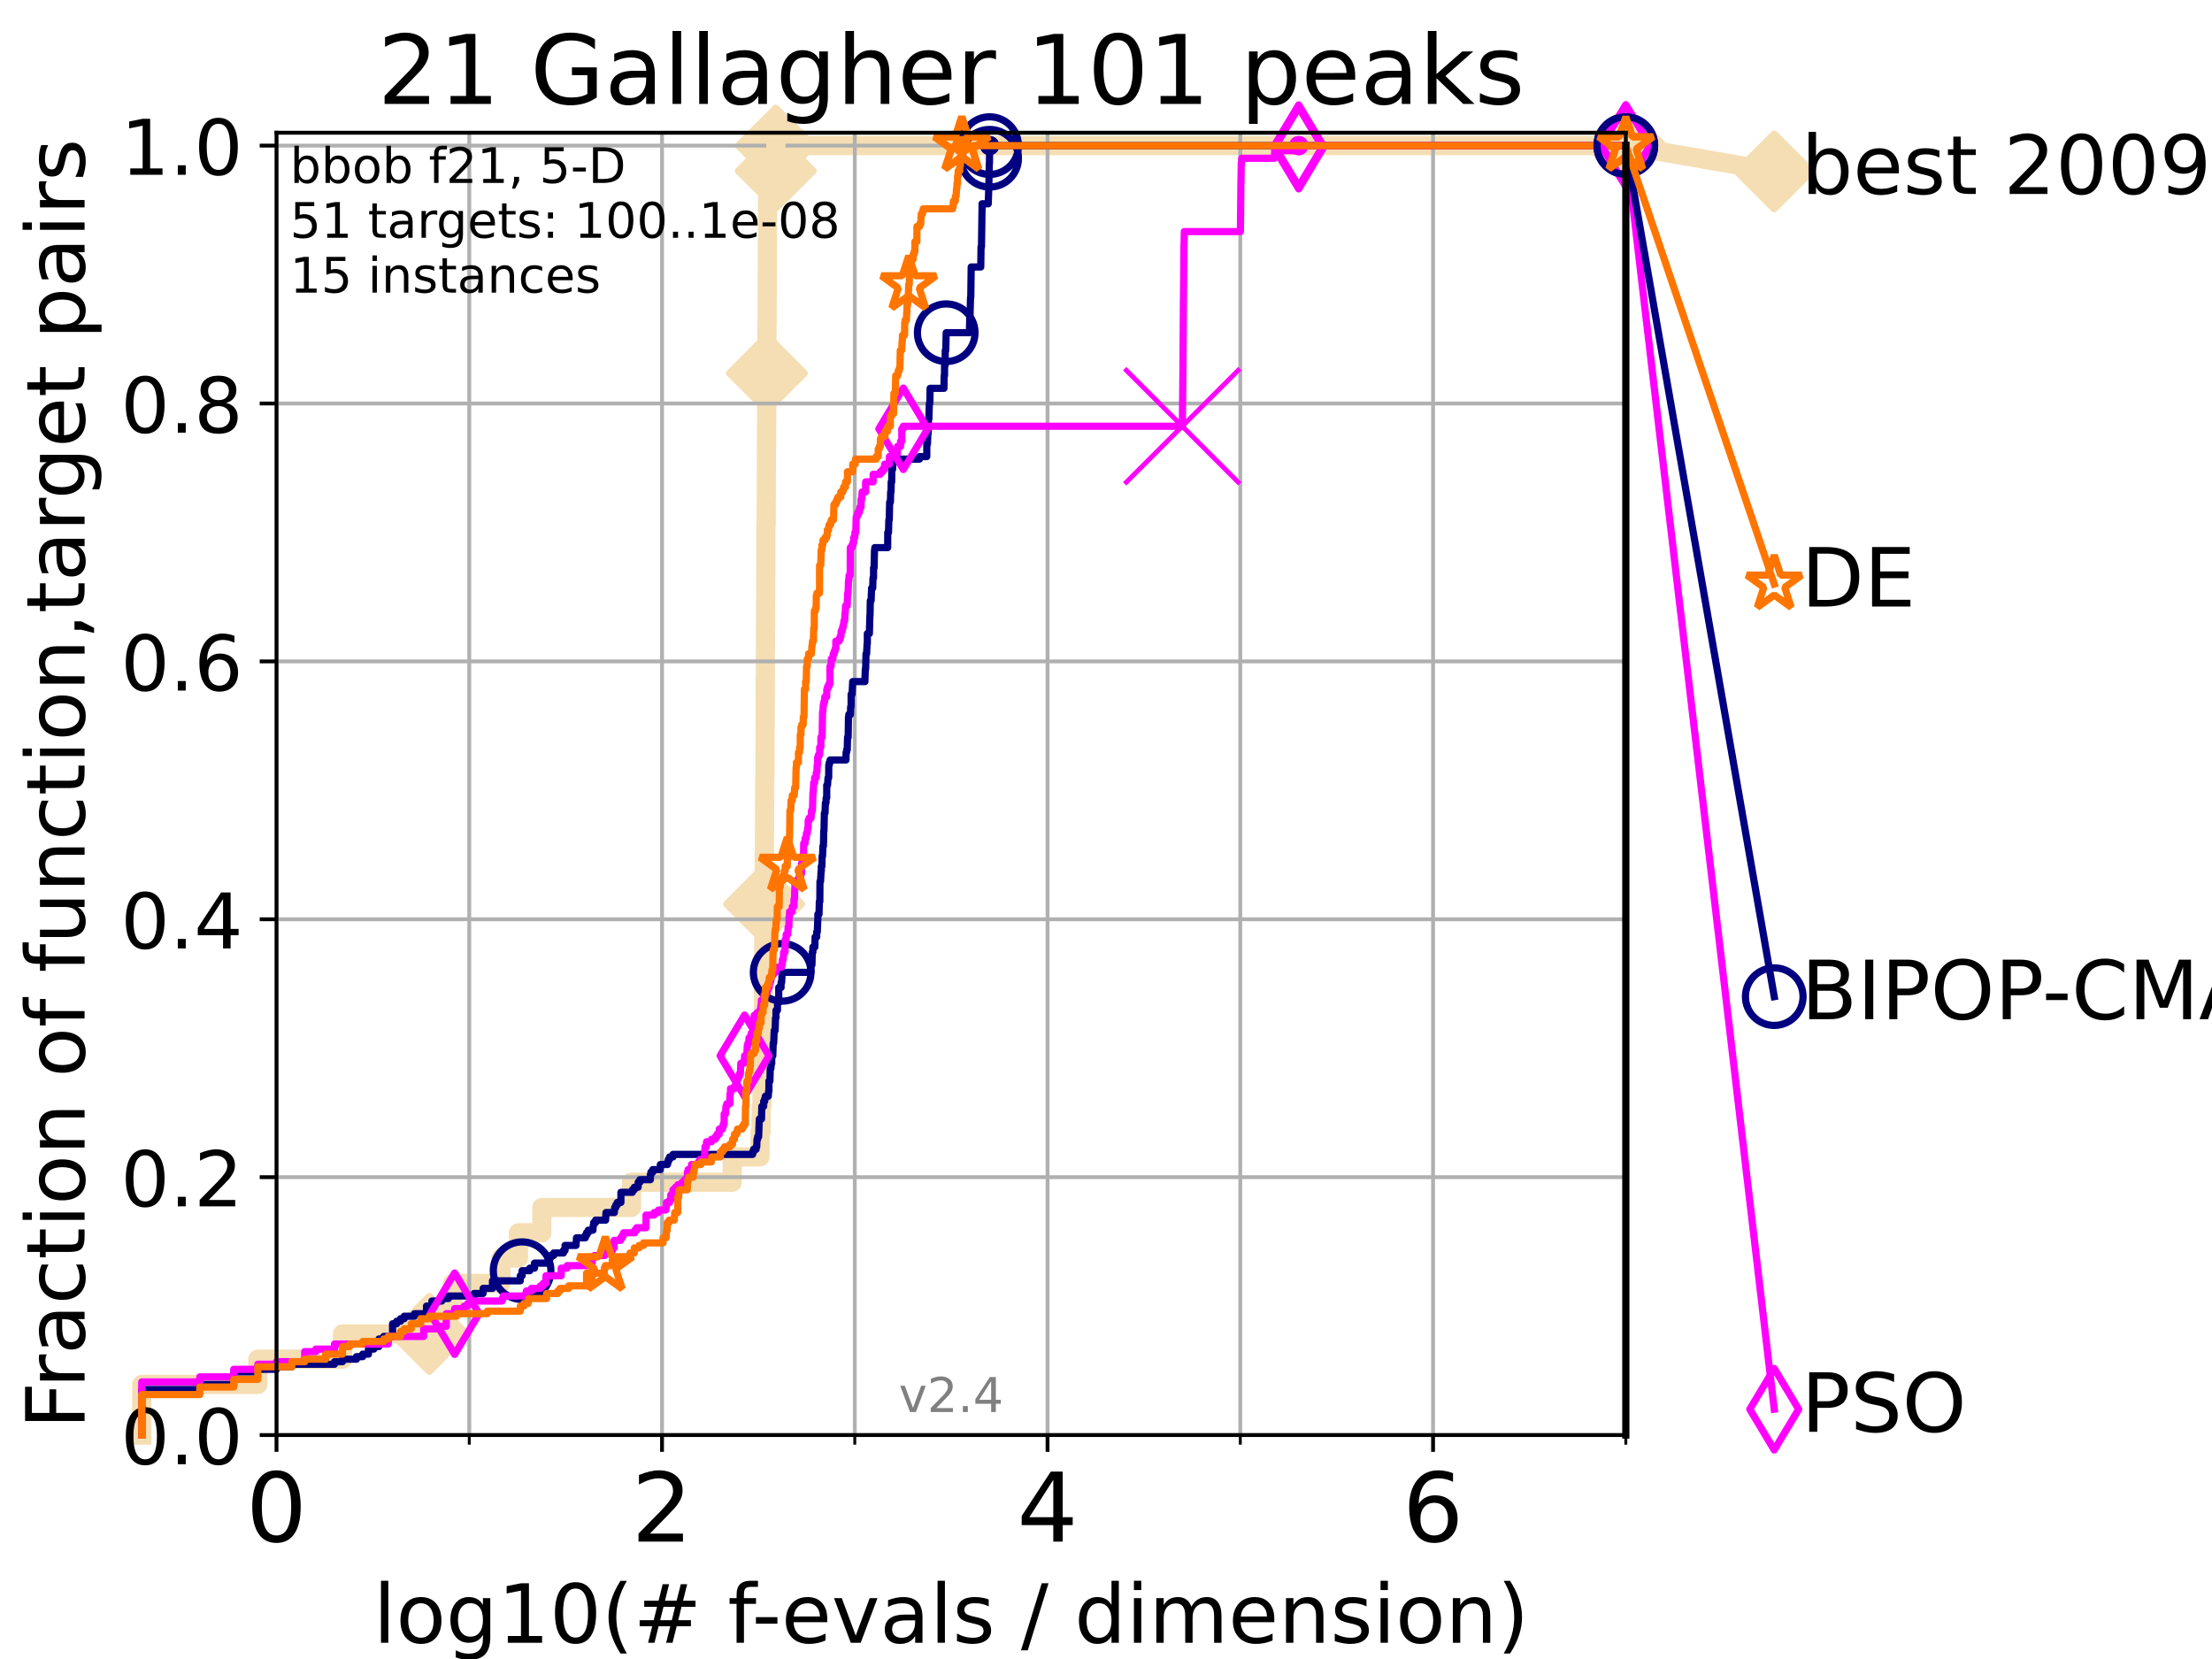 <?xml version="1.0" encoding="utf-8" standalone="no"?>
<!DOCTYPE svg PUBLIC "-//W3C//DTD SVG 1.1//EN"
  "http://www.w3.org/Graphics/SVG/1.1/DTD/svg11.dtd">
<!-- Created with matplotlib (https://matplotlib.org/) -->
<svg height="345.6pt" version="1.1" viewBox="0 0 460.8 345.6" width="460.8pt" xmlns="http://www.w3.org/2000/svg" xmlns:xlink="http://www.w3.org/1999/xlink">
 <defs>
  <style type="text/css">*{stroke-linecap:butt;stroke-linejoin:round;}</style>
 </defs>
 <g id="figure_1">
  <g id="patch_1">
   <path d="M 0 345.6 
L 460.8 345.6 
L 460.8 0 
L 0 0 
z
" style="fill:#ffffff;"/>
  </g>
  <g id="axes_1">
   <g id="patch_2">
    <path d="M 57.6 298.944 
L 338.688 298.944 
L 338.688 27.648 
L 57.6 27.648 
z
" style="fill:#ffffff;"/>
   </g>
   <g id="line2d_1">
    <path d="M 29.533 298.944 
L 29.533 288.41 
L 53.709 288.41 
L 53.709 283.143 
L 71.35 283.143 
L 71.35 277.877 
L 89.419 277.877 
L 89.419 272.61 
L 94.295 272.61 
L 94.295 267.343 
L 104.355 267.343 
L 104.355 262.076 
L 108.006 262.076 
L 108.006 256.809 
L 112.877 256.809 
L 112.877 251.542 
L 131.541 251.542 
L 131.541 246.275 
L 152.542 246.275 
L 152.542 241.009 
L 158.326 241.009 
L 158.326 235.742 
L 158.551 235.742 
L 158.551 230.475 
L 158.732 230.475 
L 158.732 225.208 
L 158.785 225.208 
L 158.785 219.941 
L 158.984 219.941 
L 158.984 214.674 
L 159.015 214.674 
L 159.015 209.407 
L 159.046 209.407 
L 159.046 204.141 
L 159.077 204.141 
L 159.077 198.874 
L 159.108 198.874 
L 159.108 193.607 
L 159.17 193.607 
L 159.17 188.34 
L 159.191 188.34 
L 159.191 183.073 
L 159.201 183.073 
L 159.201 177.806 
L 159.253 177.806 
L 159.253 172.539 
L 159.273 172.539 
L 159.273 167.272 
L 159.304 167.272 
L 159.304 162.006 
L 159.355 162.006 
L 159.355 156.739 
L 159.375 156.739 
L 159.375 151.472 
L 159.396 151.472 
L 159.396 146.205 
L 159.416 146.205 
L 159.416 140.938 
L 159.436 140.938 
L 159.436 135.671 
L 159.457 135.671 
L 159.457 130.404 
L 159.487 130.404 
L 159.487 125.138 
L 159.517 125.138 
L 159.517 119.871 
L 159.548 119.871 
L 159.548 109.337 
L 159.608 109.337 
L 159.608 104.07 
L 159.638 104.07 
L 159.638 98.803 
L 159.648 98.803 
L 159.648 93.536 
L 159.688 93.536 
L 159.688 88.27 
L 159.718 88.27 
L 159.718 83.003 
L 159.738 83.003 
L 159.738 77.736 
L 159.768 77.736 
L 159.768 72.469 
L 159.778 72.469 
L 159.778 67.202 
L 159.808 67.202 
L 159.808 61.935 
L 159.828 61.935 
L 159.828 56.668 
L 159.848 56.668 
L 159.848 51.402 
L 159.877 51.402 
L 159.877 46.135 
L 159.897 46.135 
L 159.897 40.868 
L 159.927 40.868 
L 159.927 35.601 
L 161.609 35.601 
L 161.609 30.334 
L 338.688 30.334 
" style="fill:none;stroke:#f5deb3;stroke-linecap:square;stroke-width:4;"/>
   </g>
   <g id="line2d_2">
    <defs>
     <path d="M -0 7.778 
L 7.778 0 
L 0 -7.778 
L -7.778 -0 
z
" id="m5aecbd997d" style="stroke:#f5deb3;stroke-linejoin:miter;stroke-width:1.5;"/>
    </defs>
    <g>
     <use style="fill:#f5deb3;stroke:#f5deb3;stroke-linejoin:miter;stroke-width:1.5;" x="89.419" xlink:href="#m5aecbd997d" y="277.877"/>
     <use style="fill:#f5deb3;stroke:#f5deb3;stroke-linejoin:miter;stroke-width:1.5;" x="159.17" xlink:href="#m5aecbd997d" y="188.34"/>
     <use style="fill:#f5deb3;stroke:#f5deb3;stroke-linejoin:miter;stroke-width:1.5;" x="159.768" xlink:href="#m5aecbd997d" y="77.736"/>
     <use style="fill:#f5deb3;stroke:#f5deb3;stroke-linejoin:miter;stroke-width:1.5;" x="161.609" xlink:href="#m5aecbd997d" y="35.601"/>
     <use style="fill:#f5deb3;stroke:#f5deb3;stroke-linejoin:miter;stroke-width:1.5;" x="161.609" xlink:href="#m5aecbd997d" y="30.334"/>
     <use style="fill:#f5deb3;stroke:#f5deb3;stroke-linejoin:miter;stroke-width:1.5;" x="338.688" xlink:href="#m5aecbd997d" y="30.334"/>
    </g>
   </g>
   <g id="line2d_3">
    <path style="fill:none;stroke:#f5deb3;stroke-linecap:square;stroke-width:4;"/>
    <g/>
   </g>
   <g id="line2d_4">
    <path d="M 338.688 30.334 
L 369.608 35.706 
" style="fill:none;stroke:#f5deb3;stroke-linecap:square;stroke-width:4;"/>
    <g>
     <use style="fill:#f5deb3;stroke:#f5deb3;stroke-linejoin:miter;stroke-width:1.5;" x="338.688" xlink:href="#m5aecbd997d" y="30.334"/>
     <use style="fill:#f5deb3;stroke:#f5deb3;stroke-linejoin:miter;stroke-width:1.5;" x="369.608" xlink:href="#m5aecbd997d" y="35.706"/>
    </g>
   </g>
   <g id="matplotlib.axis_1">
    <g id="xtick_1">
     <g id="line2d_5">
      <path clip-path="url(#pf9fab802e5)" d="M 57.6 298.944 
L 57.6 27.648 
" style="fill:none;stroke:#b0b0b0;stroke-linecap:square;stroke-width:0.8;"/>
     </g>
     <g id="line2d_6">
      <defs>
       <path d="M 0 0 
L 0 3.5 
" id="m5e1943b6dc" style="stroke:#000000;stroke-width:0.8;"/>
      </defs>
      <g>
       <use style="stroke:#000000;stroke-width:0.8;" x="57.6" xlink:href="#m5e1943b6dc" y="298.944"/>
      </g>
     </g>
     <g id="text_1">
      <!-- 0 -->
      <g transform="translate(51.237 321.141)scale(0.2 -0.2)">
       <defs>
        <path d="M 31.781 66.406 
Q 24.172 66.406 20.328 58.906 
Q 16.5 51.422 16.5 36.375 
Q 16.5 21.391 20.328 13.891 
Q 24.172 6.391 31.781 6.391 
Q 39.453 6.391 43.281 13.891 
Q 47.125 21.391 47.125 36.375 
Q 47.125 51.422 43.281 58.906 
Q 39.453 66.406 31.781 66.406 
z
M 31.781 74.219 
Q 44.047 74.219 50.516 64.516 
Q 56.984 54.828 56.984 36.375 
Q 56.984 17.969 50.516 8.266 
Q 44.047 -1.422 31.781 -1.422 
Q 19.531 -1.422 13.062 8.266 
Q 6.594 17.969 6.594 36.375 
Q 6.594 54.828 13.062 64.516 
Q 19.531 74.219 31.781 74.219 
z
" id="DejaVuSans-48"/>
       </defs>
       <use xlink:href="#DejaVuSans-48"/>
      </g>
     </g>
    </g>
    <g id="xtick_2">
     <g id="line2d_7">
      <path clip-path="url(#pf9fab802e5)" d="M 137.911 298.944 
L 137.911 27.648 
" style="fill:none;stroke:#b0b0b0;stroke-linecap:square;stroke-width:0.8;"/>
     </g>
     <g id="line2d_8">
      <g>
       <use style="stroke:#000000;stroke-width:0.8;" x="137.911" xlink:href="#m5e1943b6dc" y="298.944"/>
      </g>
     </g>
     <g id="text_2">
      <!-- 2 -->
      <g transform="translate(131.548 321.141)scale(0.2 -0.2)">
       <defs>
        <path d="M 19.188 8.297 
L 53.609 8.297 
L 53.609 0 
L 7.328 0 
L 7.328 8.297 
Q 12.938 14.109 22.625 23.891 
Q 32.328 33.688 34.812 36.531 
Q 39.547 41.844 41.422 45.531 
Q 43.312 49.219 43.312 52.781 
Q 43.312 58.594 39.234 62.25 
Q 35.156 65.922 28.609 65.922 
Q 23.969 65.922 18.812 64.312 
Q 13.672 62.703 7.812 59.422 
L 7.812 69.391 
Q 13.766 71.781 18.938 73 
Q 24.125 74.219 28.422 74.219 
Q 39.75 74.219 46.484 68.547 
Q 53.219 62.891 53.219 53.422 
Q 53.219 48.922 51.531 44.891 
Q 49.859 40.875 45.406 35.406 
Q 44.188 33.984 37.641 27.219 
Q 31.109 20.453 19.188 8.297 
z
" id="DejaVuSans-50"/>
       </defs>
       <use xlink:href="#DejaVuSans-50"/>
      </g>
     </g>
    </g>
    <g id="xtick_3">
     <g id="line2d_9">
      <path clip-path="url(#pf9fab802e5)" d="M 218.222 298.944 
L 218.222 27.648 
" style="fill:none;stroke:#b0b0b0;stroke-linecap:square;stroke-width:0.8;"/>
     </g>
     <g id="line2d_10">
      <g>
       <use style="stroke:#000000;stroke-width:0.8;" x="218.222" xlink:href="#m5e1943b6dc" y="298.944"/>
      </g>
     </g>
     <g id="text_3">
      <!-- 4 -->
      <g transform="translate(211.859 321.141)scale(0.2 -0.2)">
       <defs>
        <path d="M 37.797 64.312 
L 12.891 25.391 
L 37.797 25.391 
z
M 35.203 72.906 
L 47.609 72.906 
L 47.609 25.391 
L 58.016 25.391 
L 58.016 17.188 
L 47.609 17.188 
L 47.609 0 
L 37.797 0 
L 37.797 17.188 
L 4.891 17.188 
L 4.891 26.703 
z
" id="DejaVuSans-52"/>
       </defs>
       <use xlink:href="#DejaVuSans-52"/>
      </g>
     </g>
    </g>
    <g id="xtick_4">
     <g id="line2d_11">
      <path clip-path="url(#pf9fab802e5)" d="M 298.533 298.944 
L 298.533 27.648 
" style="fill:none;stroke:#b0b0b0;stroke-linecap:square;stroke-width:0.8;"/>
     </g>
     <g id="line2d_12">
      <g>
       <use style="stroke:#000000;stroke-width:0.8;" x="298.533" xlink:href="#m5e1943b6dc" y="298.944"/>
      </g>
     </g>
     <g id="text_4">
      <!-- 6 -->
      <g transform="translate(292.17 321.141)scale(0.2 -0.2)">
       <defs>
        <path d="M 33.016 40.375 
Q 26.375 40.375 22.484 35.828 
Q 18.609 31.297 18.609 23.391 
Q 18.609 15.531 22.484 10.953 
Q 26.375 6.391 33.016 6.391 
Q 39.656 6.391 43.531 10.953 
Q 47.406 15.531 47.406 23.391 
Q 47.406 31.297 43.531 35.828 
Q 39.656 40.375 33.016 40.375 
z
M 52.594 71.297 
L 52.594 62.312 
Q 48.875 64.062 45.094 64.984 
Q 41.312 65.922 37.594 65.922 
Q 27.828 65.922 22.672 59.328 
Q 17.531 52.734 16.797 39.406 
Q 19.672 43.656 24.016 45.922 
Q 28.375 48.188 33.594 48.188 
Q 44.578 48.188 50.953 41.516 
Q 57.328 34.859 57.328 23.391 
Q 57.328 12.156 50.688 5.359 
Q 44.047 -1.422 33.016 -1.422 
Q 20.359 -1.422 13.672 8.266 
Q 6.984 17.969 6.984 36.375 
Q 6.984 53.656 15.188 63.938 
Q 23.391 74.219 37.203 74.219 
Q 40.922 74.219 44.703 73.484 
Q 48.484 72.75 52.594 71.297 
z
" id="DejaVuSans-54"/>
       </defs>
       <use xlink:href="#DejaVuSans-54"/>
      </g>
     </g>
    </g>
    <g id="xtick_5">
     <g id="line2d_13">
      <path clip-path="url(#pf9fab802e5)" d="M 97.755 298.944 
L 97.755 27.648 
" style="fill:none;stroke:#b0b0b0;stroke-linecap:square;stroke-width:0.8;"/>
     </g>
     <g id="line2d_14">
      <defs>
       <path d="M 0 0 
L 0 2 
" id="m3c1637ce04" style="stroke:#000000;stroke-width:0.6;"/>
      </defs>
      <g>
       <use style="stroke:#000000;stroke-width:0.6;" x="97.755" xlink:href="#m3c1637ce04" y="298.944"/>
      </g>
     </g>
    </g>
    <g id="xtick_6">
     <g id="line2d_15">
      <path clip-path="url(#pf9fab802e5)" d="M 178.066 298.944 
L 178.066 27.648 
" style="fill:none;stroke:#b0b0b0;stroke-linecap:square;stroke-width:0.8;"/>
     </g>
     <g id="line2d_16">
      <g>
       <use style="stroke:#000000;stroke-width:0.6;" x="178.066" xlink:href="#m3c1637ce04" y="298.944"/>
      </g>
     </g>
    </g>
    <g id="xtick_7">
     <g id="line2d_17">
      <path clip-path="url(#pf9fab802e5)" d="M 258.377 298.944 
L 258.377 27.648 
" style="fill:none;stroke:#b0b0b0;stroke-linecap:square;stroke-width:0.8;"/>
     </g>
     <g id="line2d_18">
      <g>
       <use style="stroke:#000000;stroke-width:0.6;" x="258.377" xlink:href="#m3c1637ce04" y="298.944"/>
      </g>
     </g>
    </g>
    <g id="xtick_8">
     <g id="line2d_19">
      <path clip-path="url(#pf9fab802e5)" d="M 338.688 298.944 
L 338.688 27.648 
" style="fill:none;stroke:#b0b0b0;stroke-linecap:square;stroke-width:0.8;"/>
     </g>
     <g id="line2d_20">
      <g>
       <use style="stroke:#000000;stroke-width:0.6;" x="338.688" xlink:href="#m3c1637ce04" y="298.944"/>
      </g>
     </g>
    </g>
    <g id="text_5">
     <!-- log10(# f-evals / dimension) -->
     <g transform="translate(77.764 342.218)scale(0.17 -0.17)">
      <defs>
       <path d="M 9.422 75.984 
L 18.406 75.984 
L 18.406 0 
L 9.422 0 
z
" id="DejaVuSans-108"/>
       <path d="M 30.609 48.391 
Q 23.391 48.391 19.188 42.75 
Q 14.984 37.109 14.984 27.297 
Q 14.984 17.484 19.156 11.844 
Q 23.344 6.203 30.609 6.203 
Q 37.797 6.203 41.984 11.859 
Q 46.188 17.531 46.188 27.297 
Q 46.188 37.016 41.984 42.703 
Q 37.797 48.391 30.609 48.391 
z
M 30.609 56 
Q 42.328 56 49.016 48.375 
Q 55.719 40.766 55.719 27.297 
Q 55.719 13.875 49.016 6.219 
Q 42.328 -1.422 30.609 -1.422 
Q 18.844 -1.422 12.172 6.219 
Q 5.516 13.875 5.516 27.297 
Q 5.516 40.766 12.172 48.375 
Q 18.844 56 30.609 56 
z
" id="DejaVuSans-111"/>
       <path d="M 45.406 27.984 
Q 45.406 37.75 41.375 43.109 
Q 37.359 48.484 30.078 48.484 
Q 22.859 48.484 18.828 43.109 
Q 14.797 37.75 14.797 27.984 
Q 14.797 18.266 18.828 12.891 
Q 22.859 7.516 30.078 7.516 
Q 37.359 7.516 41.375 12.891 
Q 45.406 18.266 45.406 27.984 
z
M 54.391 6.781 
Q 54.391 -7.172 48.188 -13.984 
Q 42 -20.797 29.203 -20.797 
Q 24.469 -20.797 20.266 -20.094 
Q 16.062 -19.391 12.109 -17.922 
L 12.109 -9.188 
Q 16.062 -11.328 19.922 -12.344 
Q 23.781 -13.375 27.781 -13.375 
Q 36.625 -13.375 41.016 -8.766 
Q 45.406 -4.156 45.406 5.172 
L 45.406 9.625 
Q 42.625 4.781 38.281 2.391 
Q 33.938 0 27.875 0 
Q 17.828 0 11.672 7.656 
Q 5.516 15.328 5.516 27.984 
Q 5.516 40.672 11.672 48.328 
Q 17.828 56 27.875 56 
Q 33.938 56 38.281 53.609 
Q 42.625 51.219 45.406 46.391 
L 45.406 54.688 
L 54.391 54.688 
z
" id="DejaVuSans-103"/>
       <path d="M 12.406 8.297 
L 28.516 8.297 
L 28.516 63.922 
L 10.984 60.406 
L 10.984 69.391 
L 28.422 72.906 
L 38.281 72.906 
L 38.281 8.297 
L 54.391 8.297 
L 54.391 0 
L 12.406 0 
z
" id="DejaVuSans-49"/>
       <path d="M 31 75.875 
Q 24.469 64.656 21.281 53.656 
Q 18.109 42.672 18.109 31.391 
Q 18.109 20.125 21.312 9.062 
Q 24.516 -2 31 -13.188 
L 23.188 -13.188 
Q 15.875 -1.703 12.234 9.375 
Q 8.594 20.453 8.594 31.391 
Q 8.594 42.281 12.203 53.312 
Q 15.828 64.359 23.188 75.875 
z
" id="DejaVuSans-40"/>
       <path d="M 51.125 44 
L 36.922 44 
L 32.812 27.688 
L 47.125 27.688 
z
M 43.797 71.781 
L 38.719 51.516 
L 52.984 51.516 
L 58.109 71.781 
L 65.922 71.781 
L 60.891 51.516 
L 76.125 51.516 
L 76.125 44 
L 58.984 44 
L 54.984 27.688 
L 70.516 27.688 
L 70.516 20.219 
L 53.078 20.219 
L 48 0 
L 40.188 0 
L 45.219 20.219 
L 30.906 20.219 
L 25.875 0 
L 18.016 0 
L 23.094 20.219 
L 7.719 20.219 
L 7.719 27.688 
L 24.906 27.688 
L 29 44 
L 13.281 44 
L 13.281 51.516 
L 30.906 51.516 
L 35.891 71.781 
z
" id="DejaVuSans-35"/>
       <path id="DejaVuSans-32"/>
       <path d="M 37.109 75.984 
L 37.109 68.5 
L 28.516 68.5 
Q 23.688 68.5 21.797 66.547 
Q 19.922 64.594 19.922 59.516 
L 19.922 54.688 
L 34.719 54.688 
L 34.719 47.703 
L 19.922 47.703 
L 19.922 0 
L 10.891 0 
L 10.891 47.703 
L 2.297 47.703 
L 2.297 54.688 
L 10.891 54.688 
L 10.891 58.5 
Q 10.891 67.625 15.141 71.797 
Q 19.391 75.984 28.609 75.984 
z
" id="DejaVuSans-102"/>
       <path d="M 4.891 31.391 
L 31.203 31.391 
L 31.203 23.391 
L 4.891 23.391 
z
" id="DejaVuSans-45"/>
       <path d="M 56.203 29.594 
L 56.203 25.203 
L 14.891 25.203 
Q 15.484 15.922 20.484 11.062 
Q 25.484 6.203 34.422 6.203 
Q 39.594 6.203 44.453 7.469 
Q 49.312 8.734 54.109 11.281 
L 54.109 2.781 
Q 49.266 0.734 44.188 -0.344 
Q 39.109 -1.422 33.891 -1.422 
Q 20.797 -1.422 13.156 6.188 
Q 5.516 13.812 5.516 26.812 
Q 5.516 40.234 12.766 48.109 
Q 20.016 56 32.328 56 
Q 43.359 56 49.781 48.891 
Q 56.203 41.797 56.203 29.594 
z
M 47.219 32.234 
Q 47.125 39.594 43.094 43.984 
Q 39.062 48.391 32.422 48.391 
Q 24.906 48.391 20.391 44.141 
Q 15.875 39.891 15.188 32.172 
z
" id="DejaVuSans-101"/>
       <path d="M 2.984 54.688 
L 12.5 54.688 
L 29.594 8.797 
L 46.688 54.688 
L 56.203 54.688 
L 35.688 0 
L 23.484 0 
z
" id="DejaVuSans-118"/>
       <path d="M 34.281 27.484 
Q 23.391 27.484 19.188 25 
Q 14.984 22.516 14.984 16.5 
Q 14.984 11.719 18.141 8.906 
Q 21.297 6.109 26.703 6.109 
Q 34.188 6.109 38.703 11.406 
Q 43.219 16.703 43.219 25.484 
L 43.219 27.484 
z
M 52.203 31.203 
L 52.203 0 
L 43.219 0 
L 43.219 8.297 
Q 40.141 3.328 35.547 0.953 
Q 30.953 -1.422 24.312 -1.422 
Q 15.922 -1.422 10.953 3.297 
Q 6 8.016 6 15.922 
Q 6 25.141 12.172 29.828 
Q 18.359 34.516 30.609 34.516 
L 43.219 34.516 
L 43.219 35.406 
Q 43.219 41.609 39.141 45 
Q 35.062 48.391 27.688 48.391 
Q 23 48.391 18.547 47.266 
Q 14.109 46.141 10.016 43.891 
L 10.016 52.203 
Q 14.938 54.109 19.578 55.047 
Q 24.219 56 28.609 56 
Q 40.484 56 46.344 49.844 
Q 52.203 43.703 52.203 31.203 
z
" id="DejaVuSans-97"/>
       <path d="M 44.281 53.078 
L 44.281 44.578 
Q 40.484 46.531 36.375 47.5 
Q 32.281 48.484 27.875 48.484 
Q 21.188 48.484 17.844 46.438 
Q 14.5 44.391 14.5 40.281 
Q 14.5 37.156 16.891 35.375 
Q 19.281 33.594 26.516 31.984 
L 29.594 31.297 
Q 39.156 29.25 43.188 25.516 
Q 47.219 21.781 47.219 15.094 
Q 47.219 7.469 41.188 3.016 
Q 35.156 -1.422 24.609 -1.422 
Q 20.219 -1.422 15.453 -0.562 
Q 10.688 0.297 5.422 2 
L 5.422 11.281 
Q 10.406 8.688 15.234 7.391 
Q 20.062 6.109 24.812 6.109 
Q 31.156 6.109 34.562 8.281 
Q 37.984 10.453 37.984 14.406 
Q 37.984 18.062 35.516 20.016 
Q 33.062 21.969 24.703 23.781 
L 21.578 24.516 
Q 13.234 26.266 9.516 29.906 
Q 5.812 33.547 5.812 39.891 
Q 5.812 47.609 11.281 51.797 
Q 16.75 56 26.812 56 
Q 31.781 56 36.172 55.266 
Q 40.578 54.547 44.281 53.078 
z
" id="DejaVuSans-115"/>
       <path d="M 25.391 72.906 
L 33.688 72.906 
L 8.297 -9.281 
L 0 -9.281 
z
" id="DejaVuSans-47"/>
       <path d="M 45.406 46.391 
L 45.406 75.984 
L 54.391 75.984 
L 54.391 0 
L 45.406 0 
L 45.406 8.203 
Q 42.578 3.328 38.25 0.953 
Q 33.938 -1.422 27.875 -1.422 
Q 17.969 -1.422 11.734 6.484 
Q 5.516 14.406 5.516 27.297 
Q 5.516 40.188 11.734 48.094 
Q 17.969 56 27.875 56 
Q 33.938 56 38.25 53.625 
Q 42.578 51.266 45.406 46.391 
z
M 14.797 27.297 
Q 14.797 17.391 18.875 11.75 
Q 22.953 6.109 30.078 6.109 
Q 37.203 6.109 41.297 11.75 
Q 45.406 17.391 45.406 27.297 
Q 45.406 37.203 41.297 42.844 
Q 37.203 48.484 30.078 48.484 
Q 22.953 48.484 18.875 42.844 
Q 14.797 37.203 14.797 27.297 
z
" id="DejaVuSans-100"/>
       <path d="M 9.422 54.688 
L 18.406 54.688 
L 18.406 0 
L 9.422 0 
z
M 9.422 75.984 
L 18.406 75.984 
L 18.406 64.594 
L 9.422 64.594 
z
" id="DejaVuSans-105"/>
       <path d="M 52 44.188 
Q 55.375 50.25 60.062 53.125 
Q 64.75 56 71.094 56 
Q 79.641 56 84.281 50.016 
Q 88.922 44.047 88.922 33.016 
L 88.922 0 
L 79.891 0 
L 79.891 32.719 
Q 79.891 40.578 77.094 44.375 
Q 74.312 48.188 68.609 48.188 
Q 61.625 48.188 57.562 43.547 
Q 53.516 38.922 53.516 30.906 
L 53.516 0 
L 44.484 0 
L 44.484 32.719 
Q 44.484 40.625 41.703 44.406 
Q 38.922 48.188 33.109 48.188 
Q 26.219 48.188 22.156 43.531 
Q 18.109 38.875 18.109 30.906 
L 18.109 0 
L 9.078 0 
L 9.078 54.688 
L 18.109 54.688 
L 18.109 46.188 
Q 21.188 51.219 25.484 53.609 
Q 29.781 56 35.688 56 
Q 41.656 56 45.828 52.969 
Q 50 49.953 52 44.188 
z
" id="DejaVuSans-109"/>
       <path d="M 54.891 33.016 
L 54.891 0 
L 45.906 0 
L 45.906 32.719 
Q 45.906 40.484 42.875 44.328 
Q 39.844 48.188 33.797 48.188 
Q 26.516 48.188 22.312 43.547 
Q 18.109 38.922 18.109 30.906 
L 18.109 0 
L 9.078 0 
L 9.078 54.688 
L 18.109 54.688 
L 18.109 46.188 
Q 21.344 51.125 25.703 53.562 
Q 30.078 56 35.797 56 
Q 45.219 56 50.047 50.172 
Q 54.891 44.344 54.891 33.016 
z
" id="DejaVuSans-110"/>
       <path d="M 8.016 75.875 
L 15.828 75.875 
Q 23.141 64.359 26.781 53.312 
Q 30.422 42.281 30.422 31.391 
Q 30.422 20.453 26.781 9.375 
Q 23.141 -1.703 15.828 -13.188 
L 8.016 -13.188 
Q 14.5 -2 17.703 9.062 
Q 20.906 20.125 20.906 31.391 
Q 20.906 42.672 17.703 53.656 
Q 14.5 64.656 8.016 75.875 
z
" id="DejaVuSans-41"/>
      </defs>
      <use xlink:href="#DejaVuSans-108"/>
      <use x="27.783" xlink:href="#DejaVuSans-111"/>
      <use x="88.965" xlink:href="#DejaVuSans-103"/>
      <use x="152.441" xlink:href="#DejaVuSans-49"/>
      <use x="216.064" xlink:href="#DejaVuSans-48"/>
      <use x="279.688" xlink:href="#DejaVuSans-40"/>
      <use x="318.701" xlink:href="#DejaVuSans-35"/>
      <use x="402.49" xlink:href="#DejaVuSans-32"/>
      <use x="434.277" xlink:href="#DejaVuSans-102"/>
      <use x="463.982" xlink:href="#DejaVuSans-45"/>
      <use x="500.066" xlink:href="#DejaVuSans-101"/>
      <use x="561.59" xlink:href="#DejaVuSans-118"/>
      <use x="620.77" xlink:href="#DejaVuSans-97"/>
      <use x="682.049" xlink:href="#DejaVuSans-108"/>
      <use x="709.832" xlink:href="#DejaVuSans-115"/>
      <use x="761.932" xlink:href="#DejaVuSans-32"/>
      <use x="793.719" xlink:href="#DejaVuSans-47"/>
      <use x="827.41" xlink:href="#DejaVuSans-32"/>
      <use x="859.197" xlink:href="#DejaVuSans-100"/>
      <use x="922.674" xlink:href="#DejaVuSans-105"/>
      <use x="950.457" xlink:href="#DejaVuSans-109"/>
      <use x="1047.869" xlink:href="#DejaVuSans-101"/>
      <use x="1109.393" xlink:href="#DejaVuSans-110"/>
      <use x="1172.771" xlink:href="#DejaVuSans-115"/>
      <use x="1224.871" xlink:href="#DejaVuSans-105"/>
      <use x="1252.654" xlink:href="#DejaVuSans-111"/>
      <use x="1313.836" xlink:href="#DejaVuSans-110"/>
      <use x="1377.215" xlink:href="#DejaVuSans-41"/>
     </g>
    </g>
   </g>
   <g id="matplotlib.axis_2">
    <g id="ytick_1">
     <g id="line2d_21">
      <path clip-path="url(#pf9fab802e5)" d="M 57.6 298.944 
L 338.688 298.944 
" style="fill:none;stroke:#b0b0b0;stroke-linecap:square;stroke-width:0.8;"/>
     </g>
     <g id="line2d_22">
      <defs>
       <path d="M 0 0 
L -3.5 0 
" id="m169e2bb92c" style="stroke:#000000;stroke-width:0.8;"/>
      </defs>
      <g>
       <use style="stroke:#000000;stroke-width:0.8;" x="57.6" xlink:href="#m169e2bb92c" y="298.944"/>
      </g>
     </g>
     <g id="text_6">
      <!-- 0.0 -->
      <g transform="translate(25.155 305.023)scale(0.16 -0.16)">
       <defs>
        <path d="M 10.688 12.406 
L 21 12.406 
L 21 0 
L 10.688 0 
z
" id="DejaVuSans-46"/>
       </defs>
       <use xlink:href="#DejaVuSans-48"/>
       <use x="63.623" xlink:href="#DejaVuSans-46"/>
       <use x="95.41" xlink:href="#DejaVuSans-48"/>
      </g>
     </g>
    </g>
    <g id="ytick_2">
     <g id="line2d_23">
      <path clip-path="url(#pf9fab802e5)" d="M 57.6 245.222 
L 338.688 245.222 
" style="fill:none;stroke:#b0b0b0;stroke-linecap:square;stroke-width:0.8;"/>
     </g>
     <g id="line2d_24">
      <g>
       <use style="stroke:#000000;stroke-width:0.8;" x="57.6" xlink:href="#m169e2bb92c" y="245.222"/>
      </g>
     </g>
     <g id="text_7">
      <!-- 0.2 -->
      <g transform="translate(25.155 251.301)scale(0.16 -0.16)">
       <use xlink:href="#DejaVuSans-48"/>
       <use x="63.623" xlink:href="#DejaVuSans-46"/>
       <use x="95.41" xlink:href="#DejaVuSans-50"/>
      </g>
     </g>
    </g>
    <g id="ytick_3">
     <g id="line2d_25">
      <path clip-path="url(#pf9fab802e5)" d="M 57.6 191.5 
L 338.688 191.5 
" style="fill:none;stroke:#b0b0b0;stroke-linecap:square;stroke-width:0.8;"/>
     </g>
     <g id="line2d_26">
      <g>
       <use style="stroke:#000000;stroke-width:0.8;" x="57.6" xlink:href="#m169e2bb92c" y="191.5"/>
      </g>
     </g>
     <g id="text_8">
      <!-- 0.4 -->
      <g transform="translate(25.155 197.579)scale(0.16 -0.16)">
       <use xlink:href="#DejaVuSans-48"/>
       <use x="63.623" xlink:href="#DejaVuSans-46"/>
       <use x="95.41" xlink:href="#DejaVuSans-52"/>
      </g>
     </g>
    </g>
    <g id="ytick_4">
     <g id="line2d_27">
      <path clip-path="url(#pf9fab802e5)" d="M 57.6 137.778 
L 338.688 137.778 
" style="fill:none;stroke:#b0b0b0;stroke-linecap:square;stroke-width:0.8;"/>
     </g>
     <g id="line2d_28">
      <g>
       <use style="stroke:#000000;stroke-width:0.8;" x="57.6" xlink:href="#m169e2bb92c" y="137.778"/>
      </g>
     </g>
     <g id="text_9">
      <!-- 0.6 -->
      <g transform="translate(25.155 143.857)scale(0.16 -0.16)">
       <use xlink:href="#DejaVuSans-48"/>
       <use x="63.623" xlink:href="#DejaVuSans-46"/>
       <use x="95.41" xlink:href="#DejaVuSans-54"/>
      </g>
     </g>
    </g>
    <g id="ytick_5">
     <g id="line2d_29">
      <path clip-path="url(#pf9fab802e5)" d="M 57.6 84.056 
L 338.688 84.056 
" style="fill:none;stroke:#b0b0b0;stroke-linecap:square;stroke-width:0.8;"/>
     </g>
     <g id="line2d_30">
      <g>
       <use style="stroke:#000000;stroke-width:0.8;" x="57.6" xlink:href="#m169e2bb92c" y="84.056"/>
      </g>
     </g>
     <g id="text_10">
      <!-- 0.8 -->
      <g transform="translate(25.155 90.135)scale(0.16 -0.16)">
       <defs>
        <path d="M 31.781 34.625 
Q 24.75 34.625 20.719 30.859 
Q 16.703 27.094 16.703 20.516 
Q 16.703 13.922 20.719 10.156 
Q 24.75 6.391 31.781 6.391 
Q 38.812 6.391 42.859 10.172 
Q 46.922 13.969 46.922 20.516 
Q 46.922 27.094 42.891 30.859 
Q 38.875 34.625 31.781 34.625 
z
M 21.922 38.812 
Q 15.578 40.375 12.031 44.719 
Q 8.5 49.078 8.5 55.328 
Q 8.5 64.062 14.719 69.141 
Q 20.953 74.219 31.781 74.219 
Q 42.672 74.219 48.875 69.141 
Q 55.078 64.062 55.078 55.328 
Q 55.078 49.078 51.531 44.719 
Q 48 40.375 41.703 38.812 
Q 48.828 37.156 52.797 32.312 
Q 56.781 27.484 56.781 20.516 
Q 56.781 9.906 50.312 4.234 
Q 43.844 -1.422 31.781 -1.422 
Q 19.734 -1.422 13.25 4.234 
Q 6.781 9.906 6.781 20.516 
Q 6.781 27.484 10.781 32.312 
Q 14.797 37.156 21.922 38.812 
z
M 18.312 54.391 
Q 18.312 48.734 21.844 45.562 
Q 25.391 42.391 31.781 42.391 
Q 38.141 42.391 41.719 45.562 
Q 45.312 48.734 45.312 54.391 
Q 45.312 60.062 41.719 63.234 
Q 38.141 66.406 31.781 66.406 
Q 25.391 66.406 21.844 63.234 
Q 18.312 60.062 18.312 54.391 
z
" id="DejaVuSans-56"/>
       </defs>
       <use xlink:href="#DejaVuSans-48"/>
       <use x="63.623" xlink:href="#DejaVuSans-46"/>
       <use x="95.41" xlink:href="#DejaVuSans-56"/>
      </g>
     </g>
    </g>
    <g id="ytick_6">
     <g id="line2d_31">
      <path clip-path="url(#pf9fab802e5)" d="M 57.6 30.334 
L 338.688 30.334 
" style="fill:none;stroke:#b0b0b0;stroke-linecap:square;stroke-width:0.8;"/>
     </g>
     <g id="line2d_32">
      <g>
       <use style="stroke:#000000;stroke-width:0.8;" x="57.6" xlink:href="#m169e2bb92c" y="30.334"/>
      </g>
     </g>
     <g id="text_11">
      <!-- 1.0 -->
      <g transform="translate(25.155 36.413)scale(0.16 -0.16)">
       <use xlink:href="#DejaVuSans-49"/>
       <use x="63.623" xlink:href="#DejaVuSans-46"/>
       <use x="95.41" xlink:href="#DejaVuSans-48"/>
      </g>
     </g>
    </g>
    <g id="text_12">
     <!-- Fraction of function,target pairs -->
     <g transform="translate(17.62 297.681)rotate(-90)scale(0.17 -0.17)">
      <defs>
       <path d="M 9.812 72.906 
L 51.703 72.906 
L 51.703 64.594 
L 19.672 64.594 
L 19.672 43.109 
L 48.578 43.109 
L 48.578 34.812 
L 19.672 34.812 
L 19.672 0 
L 9.812 0 
z
" id="DejaVuSans-70"/>
       <path d="M 41.109 46.297 
Q 39.594 47.172 37.812 47.578 
Q 36.031 48 33.891 48 
Q 26.266 48 22.188 43.047 
Q 18.109 38.094 18.109 28.812 
L 18.109 0 
L 9.078 0 
L 9.078 54.688 
L 18.109 54.688 
L 18.109 46.188 
Q 20.953 51.172 25.484 53.578 
Q 30.031 56 36.531 56 
Q 37.453 56 38.578 55.875 
Q 39.703 55.766 41.062 55.516 
z
" id="DejaVuSans-114"/>
       <path d="M 48.781 52.594 
L 48.781 44.188 
Q 44.969 46.297 41.141 47.344 
Q 37.312 48.391 33.406 48.391 
Q 24.656 48.391 19.812 42.844 
Q 14.984 37.312 14.984 27.297 
Q 14.984 17.281 19.812 11.734 
Q 24.656 6.203 33.406 6.203 
Q 37.312 6.203 41.141 7.25 
Q 44.969 8.297 48.781 10.406 
L 48.781 2.094 
Q 45.016 0.344 40.984 -0.531 
Q 36.969 -1.422 32.422 -1.422 
Q 20.062 -1.422 12.781 6.344 
Q 5.516 14.109 5.516 27.297 
Q 5.516 40.672 12.859 48.328 
Q 20.219 56 33.016 56 
Q 37.156 56 41.109 55.141 
Q 45.062 54.297 48.781 52.594 
z
" id="DejaVuSans-99"/>
       <path d="M 18.312 70.219 
L 18.312 54.688 
L 36.812 54.688 
L 36.812 47.703 
L 18.312 47.703 
L 18.312 18.016 
Q 18.312 11.328 20.141 9.422 
Q 21.969 7.516 27.594 7.516 
L 36.812 7.516 
L 36.812 0 
L 27.594 0 
Q 17.188 0 13.234 3.875 
Q 9.281 7.766 9.281 18.016 
L 9.281 47.703 
L 2.688 47.703 
L 2.688 54.688 
L 9.281 54.688 
L 9.281 70.219 
z
" id="DejaVuSans-116"/>
       <path d="M 8.5 21.578 
L 8.5 54.688 
L 17.484 54.688 
L 17.484 21.922 
Q 17.484 14.156 20.5 10.266 
Q 23.531 6.391 29.594 6.391 
Q 36.859 6.391 41.078 11.031 
Q 45.312 15.672 45.312 23.688 
L 45.312 54.688 
L 54.297 54.688 
L 54.297 0 
L 45.312 0 
L 45.312 8.406 
Q 42.047 3.422 37.719 1 
Q 33.406 -1.422 27.688 -1.422 
Q 18.266 -1.422 13.375 4.438 
Q 8.5 10.297 8.5 21.578 
z
M 31.109 56 
z
" id="DejaVuSans-117"/>
       <path d="M 11.719 12.406 
L 22.016 12.406 
L 22.016 4 
L 14.016 -11.625 
L 7.719 -11.625 
L 11.719 4 
z
" id="DejaVuSans-44"/>
       <path d="M 18.109 8.203 
L 18.109 -20.797 
L 9.078 -20.797 
L 9.078 54.688 
L 18.109 54.688 
L 18.109 46.391 
Q 20.953 51.266 25.266 53.625 
Q 29.594 56 35.594 56 
Q 45.562 56 51.781 48.094 
Q 58.016 40.188 58.016 27.297 
Q 58.016 14.406 51.781 6.484 
Q 45.562 -1.422 35.594 -1.422 
Q 29.594 -1.422 25.266 0.953 
Q 20.953 3.328 18.109 8.203 
z
M 48.688 27.297 
Q 48.688 37.203 44.609 42.844 
Q 40.531 48.484 33.406 48.484 
Q 26.266 48.484 22.188 42.844 
Q 18.109 37.203 18.109 27.297 
Q 18.109 17.391 22.188 11.75 
Q 26.266 6.109 33.406 6.109 
Q 40.531 6.109 44.609 11.75 
Q 48.688 17.391 48.688 27.297 
z
" id="DejaVuSans-112"/>
      </defs>
      <use xlink:href="#DejaVuSans-70"/>
      <use x="50.27" xlink:href="#DejaVuSans-114"/>
      <use x="91.383" xlink:href="#DejaVuSans-97"/>
      <use x="152.662" xlink:href="#DejaVuSans-99"/>
      <use x="207.643" xlink:href="#DejaVuSans-116"/>
      <use x="246.852" xlink:href="#DejaVuSans-105"/>
      <use x="274.635" xlink:href="#DejaVuSans-111"/>
      <use x="335.816" xlink:href="#DejaVuSans-110"/>
      <use x="399.195" xlink:href="#DejaVuSans-32"/>
      <use x="430.982" xlink:href="#DejaVuSans-111"/>
      <use x="492.164" xlink:href="#DejaVuSans-102"/>
      <use x="527.369" xlink:href="#DejaVuSans-32"/>
      <use x="559.156" xlink:href="#DejaVuSans-102"/>
      <use x="594.361" xlink:href="#DejaVuSans-117"/>
      <use x="657.74" xlink:href="#DejaVuSans-110"/>
      <use x="721.119" xlink:href="#DejaVuSans-99"/>
      <use x="776.1" xlink:href="#DejaVuSans-116"/>
      <use x="815.309" xlink:href="#DejaVuSans-105"/>
      <use x="843.092" xlink:href="#DejaVuSans-111"/>
      <use x="904.273" xlink:href="#DejaVuSans-110"/>
      <use x="967.652" xlink:href="#DejaVuSans-44"/>
      <use x="999.439" xlink:href="#DejaVuSans-116"/>
      <use x="1038.648" xlink:href="#DejaVuSans-97"/>
      <use x="1099.928" xlink:href="#DejaVuSans-114"/>
      <use x="1139.291" xlink:href="#DejaVuSans-103"/>
      <use x="1202.768" xlink:href="#DejaVuSans-101"/>
      <use x="1264.291" xlink:href="#DejaVuSans-116"/>
      <use x="1303.5" xlink:href="#DejaVuSans-32"/>
      <use x="1335.287" xlink:href="#DejaVuSans-112"/>
      <use x="1398.764" xlink:href="#DejaVuSans-97"/>
      <use x="1460.043" xlink:href="#DejaVuSans-105"/>
      <use x="1487.826" xlink:href="#DejaVuSans-114"/>
      <use x="1528.939" xlink:href="#DejaVuSans-115"/>
     </g>
    </g>
   </g>
   <g id="line2d_33">
    <defs>
     <path d="M 0 1.5 
C 0.398 1.5 0.779 1.342 1.061 1.061 
C 1.342 0.779 1.5 0.398 1.5 0 
C 1.5 -0.398 1.342 -0.779 1.061 -1.061 
C 0.779 -1.342 0.398 -1.5 0 -1.5 
C -0.398 -1.5 -0.779 -1.342 -1.061 -1.061 
C -1.342 -0.779 -1.5 -0.398 -1.5 0 
C -1.5 0.398 -1.342 0.779 -1.061 1.061 
C -0.779 1.342 -0.398 1.5 0 1.5 
z
" id="me68bc6d260" style="stroke:#f5deb3;"/>
    </defs>
    <g>
     <use style="fill:#f5deb3;stroke:#f5deb3;" x="161.609" xlink:href="#me68bc6d260" y="30.334"/>
     <use style="fill:#f5deb3;stroke:#f5deb3;" x="161.609" xlink:href="#me68bc6d260" y="30.334"/>
    </g>
   </g>
   <g id="line2d_34">
    <defs>
     <path d="M 0 1.5 
C 0.398 1.5 0.779 1.342 1.061 1.061 
C 1.342 0.779 1.5 0.398 1.5 0 
C 1.5 -0.398 1.342 -0.779 1.061 -1.061 
C 0.779 -1.342 0.398 -1.5 0 -1.5 
C -0.398 -1.5 -0.779 -1.342 -1.061 -1.061 
C -1.342 -0.779 -1.5 -0.398 -1.5 0 
C -1.5 0.398 -1.342 0.779 -1.061 1.061 
C -0.779 1.342 -0.398 1.5 0 1.5 
z
" id="m129b772685" style="stroke:#000080;"/>
    </defs>
    <g>
     <use style="fill:#000080;stroke:#000080;" x="206.157" xlink:href="#m129b772685" y="30.334"/>
     <use style="fill:#000080;stroke:#000080;" x="206.157" xlink:href="#m129b772685" y="30.334"/>
    </g>
   </g>
   <g id="line2d_35">
    <path d="M 29.533 298.944 
L 29.533 289.464 
L 41.621 289.464 
L 41.621 288.41 
L 48.692 288.41 
L 48.692 285.777 
L 53.709 285.777 
L 53.709 285.25 
L 57.6 285.25 
L 57.6 284.723 
L 60.78 284.723 
L 60.78 284.197 
L 69.688 284.197 
L 69.688 283.67 
L 71.35 283.67 
L 71.35 283.143 
L 74.263 283.143 
L 74.263 282.617 
L 75.556 282.617 
L 75.556 282.09 
L 76.759 282.09 
L 76.759 281.037 
L 77.885 281.037 
L 77.885 280.51 
L 78.942 280.51 
L 78.942 278.93 
L 79.939 278.93 
L 79.939 278.403 
L 81.776 278.403 
L 81.776 275.77 
L 82.627 275.77 
L 82.627 275.243 
L 83.438 275.243 
L 83.438 274.716 
L 84.213 274.716 
L 84.213 274.19 
L 86.351 274.19 
L 86.351 273.663 
L 88.847 273.663 
L 88.847 272.083 
L 89.973 272.083 
L 89.973 271.03 
L 92.027 271.03 
L 92.027 270.503 
L 93.422 270.503 
L 93.422 269.976 
L 98.772 269.976 
L 98.772 269.45 
L 100.642 269.45 
L 100.642 268.396 
L 102.597 268.396 
L 102.597 266.816 
L 108.389 266.816 
L 108.389 265.763 
L 108.764 265.763 
L 108.764 264.709 
L 110.359 264.709 
L 110.359 264.183 
L 111.346 264.183 
L 111.346 263.129 
L 114.148 263.129 
L 114.148 262.603 
L 114.419 262.603 
L 114.419 262.076 
L 114.685 262.076 
L 114.685 261.549 
L 115.333 261.549 
L 115.333 261.023 
L 117.373 261.023 
L 117.373 260.496 
L 117.71 260.496 
L 117.71 259.443 
L 119.997 259.443 
L 120.094 257.862 
L 121.931 257.862 
L 121.931 257.336 
L 122.191 257.336 
L 122.191 256.809 
L 122.531 256.809 
L 122.531 256.282 
L 123.514 256.282 
L 123.594 255.229 
L 123.673 255.229 
L 123.673 254.702 
L 124.063 254.702 
L 124.063 254.176 
L 126.168 254.176 
L 126.236 252.596 
L 127.985 252.596 
L 128.047 251.542 
L 128.291 251.542 
L 128.291 251.016 
L 128.591 251.016 
L 128.591 250.489 
L 129.348 250.489 
L 129.348 248.382 
L 131.74 248.382 
L 131.74 247.855 
L 132.133 247.855 
L 132.133 247.329 
L 132.94 247.329 
L 132.94 246.275 
L 133.307 246.275 
L 133.307 245.749 
L 135.482 245.749 
L 135.482 244.695 
L 135.602 244.695 
L 135.602 244.169 
L 135.996 244.169 
L 135.996 243.642 
L 137.559 243.642 
L 137.559 242.589 
L 139.058 242.589 
L 139.058 242.062 
L 139.221 242.062 
L 139.221 241.535 
L 139.478 241.535 
L 139.478 241.009 
L 140.196 241.009 
L 140.196 240.482 
L 156.789 240.482 
L 156.789 239.955 
L 156.977 239.955 
L 156.977 239.428 
L 157.506 239.428 
L 157.506 238.902 
L 157.642 238.902 
L 157.698 237.322 
L 157.832 237.322 
L 157.832 236.795 
L 158.042 236.795 
L 158.152 233.635 
L 158.184 233.635 
L 158.184 233.108 
L 158.637 233.108 
L 158.7 230.475 
L 159.088 230.475 
L 159.088 229.421 
L 159.304 229.421 
L 159.304 228.895 
L 159.436 228.895 
L 159.436 228.368 
L 160.045 228.368 
L 160.113 227.315 
L 160.181 227.315 
L 160.181 225.208 
L 160.385 225.208 
L 160.461 222.575 
L 160.604 222.575 
L 160.671 221.521 
L 160.765 221.521 
L 160.765 219.941 
L 160.989 219.941 
L 161.073 217.308 
L 161.174 217.308 
L 161.284 214.674 
L 161.466 214.674 
L 161.556 212.041 
L 161.654 212.041 
L 161.654 210.461 
L 161.956 210.461 
L 161.956 208.881 
L 162.226 208.881 
L 162.226 205.721 
L 162.712 205.721 
L 162.712 204.667 
L 162.829 204.667 
L 162.938 202.56 
L 168.936 202.56 
L 168.936 200.98 
L 169.146 200.98 
L 169.21 198.347 
L 169.343 198.347 
L 169.343 197.294 
L 169.752 197.294 
L 169.797 195.187 
L 170.136 195.187 
L 170.136 194.133 
L 170.256 194.133 
L 170.365 191.5 
L 170.376 191.5 
L 170.376 190.447 
L 170.618 190.447 
L 170.682 187.813 
L 170.783 187.813 
L 170.815 183.6 
L 170.936 183.6 
L 171.041 181.493 
L 171.093 181.493 
L 171.093 180.44 
L 171.217 180.44 
L 171.264 178.333 
L 171.351 178.333 
L 171.433 176.226 
L 171.54 176.226 
L 171.605 173.066 
L 171.656 173.066 
L 171.731 169.379 
L 171.866 169.379 
L 171.941 167.272 
L 172.069 167.272 
L 172.108 166.219 
L 172.221 166.219 
L 172.221 163.586 
L 172.386 163.586 
L 172.497 162.006 
L 172.63 162.006 
L 172.645 159.372 
L 172.754 159.372 
L 172.754 158.846 
L 172.923 158.846 
L 172.923 158.319 
L 176.229 158.319 
L 176.256 156.739 
L 176.368 156.739 
L 176.368 156.212 
L 176.494 156.212 
L 176.563 153.579 
L 176.688 153.579 
L 176.752 149.365 
L 176.823 149.365 
L 176.823 148.838 
L 177.172 148.838 
L 177.201 147.258 
L 177.303 147.258 
L 177.303 144.625 
L 177.499 144.625 
L 177.603 142.518 
L 177.621 142.518 
L 177.621 141.992 
L 180.17 141.992 
L 180.259 139.358 
L 180.333 139.358 
L 180.403 136.198 
L 180.531 136.198 
L 180.631 134.091 
L 180.682 134.091 
L 180.682 131.985 
L 181.106 131.985 
L 181.211 128.298 
L 181.243 128.298 
L 181.298 125.138 
L 181.468 125.138 
L 181.568 122.504 
L 181.806 122.504 
L 181.86 120.397 
L 181.977 120.397 
L 181.98 118.291 
L 182.088 118.291 
L 182.174 114.604 
L 182.24 114.604 
L 182.24 114.077 
L 184.92 114.077 
L 184.934 110.917 
L 185.091 110.917 
L 185.163 108.284 
L 185.249 108.284 
L 185.329 104.597 
L 185.492 104.597 
L 185.535 102.49 
L 185.619 102.49 
L 185.653 100.383 
L 185.761 100.383 
L 185.783 97.75 
L 185.955 97.75 
L 185.955 96.17 
L 187.736 96.17 
L 187.736 95.643 
L 191.54 95.643 
L 191.54 95.116 
L 193.064 95.116 
L 193.073 92.483 
L 193.208 92.483 
L 193.289 90.376 
L 193.344 90.376 
L 193.431 87.216 
L 193.512 87.216 
L 193.595 84.056 
L 193.701 84.056 
L 193.763 80.896 
L 196.644 80.896 
L 196.685 78.263 
L 196.761 78.263 
L 196.766 76.156 
L 196.875 76.156 
L 196.917 72.996 
L 197.017 72.996 
L 197.114 69.309 
L 201.936 69.309 
L 202.042 65.622 
L 202.075 65.622 
L 202.18 61.935 
L 202.23 61.935 
L 202.317 55.615 
L 204.309 55.615 
L 204.369 51.402 
L 204.462 51.402 
L 204.566 44.028 
L 204.578 44.028 
L 204.578 42.448 
L 205.869 42.448 
L 205.974 39.288 
L 205.982 39.288 
L 206.093 34.021 
L 206.12 34.021 
L 206.157 30.334 
L 338.688 30.334 
L 338.688 30.334 
" style="fill:none;stroke:#000080;stroke-linecap:square;stroke-width:1.5;"/>
   </g>
   <g id="line2d_36">
    <defs>
     <path d="M 0 6 
C 1.591 6 3.117 5.368 4.243 4.243 
C 5.368 3.117 6 1.591 6 0 
C 6 -1.591 5.368 -3.117 4.243 -4.243 
C 3.117 -5.368 1.591 -6 0 -6 
C -1.591 -6 -3.117 -5.368 -4.243 -4.243 
C -5.368 -3.117 -6 -1.591 -6 0 
C -6 1.591 -5.368 3.117 -4.243 4.243 
C -3.117 5.368 -1.591 6 0 6 
z
" id="md21d229234" style="stroke:#000080;stroke-width:1.5;"/>
    </defs>
    <g>
     <use style="fill-opacity:0;stroke:#000080;stroke-width:1.5;" x="108.764" xlink:href="#md21d229234" y="264.709"/>
     <use style="fill-opacity:0;stroke:#000080;stroke-width:1.5;" x="162.938" xlink:href="#md21d229234" y="202.56"/>
     <use style="fill-opacity:0;stroke:#000080;stroke-width:1.5;" x="197.114" xlink:href="#md21d229234" y="69.309"/>
     <use style="fill-opacity:0;stroke:#000080;stroke-width:1.5;" x="206.157" xlink:href="#md21d229234" y="32.968"/>
     <use style="fill-opacity:0;stroke:#000080;stroke-width:1.5;" x="206.157" xlink:href="#md21d229234" y="30.334"/>
     <use style="fill-opacity:0;stroke:#000080;stroke-width:1.5;" x="338.688" xlink:href="#md21d229234" y="30.334"/>
    </g>
   </g>
   <g id="line2d_37">
    <path style="fill:none;stroke:#000080;stroke-linecap:square;stroke-width:1.5;"/>
    <g/>
   </g>
   <g id="line2d_38">
    <defs>
     <path d="M 0 1.5 
C 0.398 1.5 0.779 1.342 1.061 1.061 
C 1.342 0.779 1.5 0.398 1.5 0 
C 1.5 -0.398 1.342 -0.779 1.061 -1.061 
C 0.779 -1.342 0.398 -1.5 0 -1.5 
C -0.398 -1.5 -0.779 -1.342 -1.061 -1.061 
C -1.342 -0.779 -1.5 -0.398 -1.5 0 
C -1.5 0.398 -1.342 0.779 -1.061 1.061 
C -0.779 1.342 -0.398 1.5 0 1.5 
z
" id="m14050987bc" style="stroke:#ff00ff;"/>
    </defs>
    <g>
     <use style="fill:#ff00ff;stroke:#ff00ff;" x="270.545" xlink:href="#m14050987bc" y="30.334"/>
     <use style="fill:#ff00ff;stroke:#ff00ff;" x="270.545" xlink:href="#m14050987bc" y="30.334"/>
    </g>
   </g>
   <g id="line2d_39">
    <path d="M 29.533 298.944 
L 29.533 287.884 
L 41.621 287.884 
L 41.621 286.83 
L 48.692 286.83 
L 48.692 285.25 
L 53.709 285.25 
L 53.709 284.197 
L 57.6 284.197 
L 57.6 283.67 
L 63.468 283.67 
L 63.468 281.563 
L 65.797 281.563 
L 65.797 281.037 
L 69.688 281.037 
L 69.688 279.983 
L 80.881 279.983 
L 80.881 278.403 
L 88.256 278.403 
L 88.256 276.823 
L 91.535 276.823 
L 91.535 276.296 
L 92.969 276.296 
L 92.969 273.663 
L 94.715 273.663 
L 94.715 272.61 
L 96.676 272.61 
L 96.676 272.083 
L 97.403 272.083 
L 97.403 271.556 
L 98.772 271.556 
L 98.772 271.03 
L 104.592 271.03 
L 104.592 270.503 
L 104.826 270.503 
L 104.826 269.976 
L 109.491 269.976 
L 109.491 269.45 
L 109.668 269.45 
L 109.668 268.923 
L 110.694 268.923 
L 110.694 268.396 
L 112.581 268.396 
L 112.581 267.87 
L 113.168 267.87 
L 113.168 267.343 
L 113.735 267.343 
L 113.735 265.763 
L 116.914 265.763 
L 116.914 264.183 
L 118.149 264.183 
L 118.149 263.656 
L 122.615 263.656 
L 122.615 263.129 
L 123.354 263.129 
L 123.354 262.076 
L 123.83 262.076 
L 123.83 261.549 
L 125.962 261.549 
L 125.962 261.023 
L 126.1 261.023 
L 126.1 260.496 
L 127.611 260.496 
L 127.611 259.969 
L 127.923 259.969 
L 127.923 258.389 
L 129.291 258.389 
L 129.291 257.862 
L 129.63 257.862 
L 129.63 257.336 
L 129.909 257.336 
L 129.909 256.809 
L 132.23 256.809 
L 132.23 256.282 
L 132.613 256.282 
L 132.613 255.756 
L 134.577 255.756 
L 134.577 253.122 
L 136.266 253.122 
L 136.266 252.596 
L 137.163 252.596 
L 137.163 252.069 
L 138.695 252.069 
L 138.695 251.542 
L 138.828 251.542 
L 138.828 250.489 
L 139.509 250.489 
L 139.509 249.962 
L 139.731 249.962 
L 139.731 248.909 
L 140.196 248.909 
L 140.196 247.855 
L 140.708 247.855 
L 140.708 247.329 
L 141.206 247.329 
L 141.206 246.802 
L 142.079 246.802 
L 142.079 246.275 
L 142.62 246.275 
L 142.62 245.749 
L 143.196 245.749 
L 143.196 244.169 
L 143.35 244.169 
L 143.35 243.642 
L 144.051 243.642 
L 144.051 242.589 
L 145.463 242.589 
L 145.463 242.062 
L 145.799 242.062 
L 145.799 241.535 
L 146.77 241.535 
L 146.854 238.902 
L 147.144 238.902 
L 147.185 237.848 
L 148.219 237.848 
L 148.219 237.322 
L 149.031 237.322 
L 149.031 236.795 
L 149.378 236.795 
L 149.378 236.268 
L 149.824 236.268 
L 149.824 235.215 
L 150.497 235.215 
L 150.497 234.688 
L 150.683 234.688 
L 150.683 234.162 
L 150.85 234.162 
L 150.85 232.055 
L 151.13 232.055 
L 151.228 230.475 
L 151.389 230.475 
L 151.389 229.948 
L 152.022 229.948 
L 152.068 227.841 
L 152.176 227.841 
L 152.176 226.788 
L 153.032 226.788 
L 153.032 226.261 
L 153.524 226.261 
L 153.524 224.681 
L 153.848 224.681 
L 153.848 224.155 
L 154.071 224.155 
L 154.071 223.628 
L 154.236 223.628 
L 154.318 221.521 
L 154.933 221.521 
L 154.933 220.994 
L 155.103 220.994 
L 155.103 219.941 
L 155.565 219.941 
L 155.666 217.834 
L 155.804 217.834 
L 155.804 217.308 
L 156.016 217.308 
L 156.016 216.254 
L 156.358 216.254 
L 156.358 215.728 
L 156.515 215.728 
L 156.515 215.201 
L 156.953 215.201 
L 157 212.041 
L 157.128 212.041 
L 157.128 211.514 
L 157.687 211.514 
L 157.687 210.987 
L 158.261 210.987 
L 158.261 210.461 
L 158.444 210.461 
L 158.519 209.407 
L 158.605 209.407 
L 158.605 208.354 
L 159.15 208.354 
L 159.15 207.301 
L 159.568 207.301 
L 159.568 206.774 
L 159.808 206.774 
L 159.808 206.247 
L 159.946 206.247 
L 159.946 205.721 
L 160.24 205.721 
L 160.298 204.667 
L 160.5 204.667 
L 160.5 204.141 
L 160.633 204.141 
L 160.718 203.087 
L 161.1 203.087 
L 161.1 202.56 
L 161.556 202.56 
L 161.556 202.034 
L 161.726 202.034 
L 161.726 201.507 
L 162.779 201.507 
L 162.779 200.98 
L 162.979 200.98 
L 162.979 199.927 
L 163.152 199.927 
L 163.25 198.347 
L 163.542 198.347 
L 163.566 195.714 
L 163.773 195.714 
L 163.773 194.66 
L 164.11 194.66 
L 164.18 193.08 
L 164.341 193.08 
L 164.38 190.973 
L 164.471 190.973 
L 164.471 189.92 
L 165.01 189.92 
L 165.054 188.867 
L 165.382 188.867 
L 165.404 187.287 
L 165.505 187.287 
L 165.597 184.126 
L 165.732 184.126 
L 165.732 183.6 
L 166.241 183.6 
L 166.241 183.073 
L 166.487 183.073 
L 166.487 182.546 
L 166.769 182.546 
L 166.769 182.02 
L 166.962 182.02 
L 166.962 179.913 
L 167.086 179.913 
L 167.086 179.386 
L 167.204 179.386 
L 167.204 178.86 
L 167.378 178.86 
L 167.423 175.699 
L 167.716 175.699 
L 167.716 174.646 
L 167.942 174.646 
L 167.998 173.593 
L 168.171 173.593 
L 168.227 172.539 
L 168.349 172.539 
L 168.349 170.959 
L 168.537 170.959 
L 168.537 170.433 
L 168.953 170.433 
L 169.059 168.853 
L 169.251 168.853 
L 169.349 165.166 
L 169.406 165.166 
L 169.503 163.059 
L 169.702 163.059 
L 169.702 162.006 
L 170.036 162.006 
L 170.053 160.952 
L 170.174 160.952 
L 170.229 159.372 
L 170.316 159.372 
L 170.321 157.792 
L 170.489 157.792 
L 170.489 157.265 
L 170.756 157.265 
L 170.756 155.685 
L 170.994 155.685 
L 171.009 153.579 
L 171.258 153.579 
L 171.356 148.312 
L 171.407 148.312 
L 171.514 146.732 
L 171.631 146.732 
L 171.631 146.205 
L 171.766 146.205 
L 171.831 145.152 
L 172.216 145.152 
L 172.24 143.572 
L 172.4 143.572 
L 172.4 143.045 
L 172.654 143.045 
L 172.654 142.518 
L 172.89 142.518 
L 172.89 138.831 
L 173.124 138.831 
L 173.188 137.251 
L 173.504 137.251 
L 173.585 136.198 
L 173.778 136.198 
L 173.778 135.671 
L 173.969 135.671 
L 173.969 135.145 
L 174.114 135.145 
L 174.114 133.565 
L 174.817 133.565 
L 174.817 133.038 
L 175.055 133.038 
L 175.055 132.511 
L 175.191 132.511 
L 175.232 131.458 
L 175.452 131.458 
L 175.452 130.931 
L 175.589 130.931 
L 175.589 130.404 
L 175.702 130.404 
L 175.801 129.351 
L 175.955 129.351 
L 176.018 127.771 
L 176.077 127.771 
L 176.151 126.191 
L 176.479 126.191 
L 176.578 123.558 
L 176.673 123.558 
L 176.759 120.924 
L 176.827 120.924 
L 176.872 119.871 
L 177.106 119.871 
L 177.135 114.077 
L 177.485 114.077 
L 177.485 113.55 
L 177.685 113.55 
L 177.685 113.024 
L 177.838 113.024 
L 177.838 111.97 
L 178.077 111.97 
L 178.091 110.917 
L 178.274 110.917 
L 178.357 107.757 
L 178.538 107.757 
L 178.538 107.23 
L 178.717 107.23 
L 178.717 106.704 
L 179.036 106.704 
L 179.036 106.177 
L 179.151 106.177 
L 179.151 105.65 
L 179.379 105.65 
L 179.379 104.07 
L 179.511 104.07 
L 179.592 102.49 
L 180.318 102.49 
L 180.324 100.383 
L 181.891 100.383 
L 181.891 98.803 
L 183.37 98.803 
L 183.37 98.277 
L 183.877 98.277 
L 183.877 97.75 
L 184.282 97.75 
L 184.282 96.697 
L 185.279 96.697 
L 185.279 95.116 
L 186.28 95.116 
L 186.28 94.59 
L 186.964 94.59 
L 186.964 93.01 
L 187.593 93.01 
L 187.593 91.956 
L 187.857 91.956 
L 187.857 89.323 
L 188.177 89.323 
L 188.177 88.796 
L 246.311 88.796 
L 246.42 77.736 
L 246.425 77.736 
L 246.529 62.462 
L 246.539 62.462 
L 246.64 50.875 
L 246.661 50.875 
L 246.718 48.241 
L 258.396 48.241 
L 258.5 38.234 
L 258.508 38.234 
L 258.575 34.021 
L 258.639 34.021 
L 258.676 32.968 
L 265.472 32.968 
L 265.555 31.387 
L 270.542 31.387 
L 270.545 30.334 
L 338.688 30.334 
L 338.688 30.334 
" style="fill:none;stroke:#ff00ff;stroke-linecap:square;stroke-width:1.5;"/>
   </g>
   <g id="line2d_40">
    <defs>
     <path d="M -0 8.485 
L 5.091 0 
L 0 -8.485 
L -5.091 -0 
z
" id="m4c898fce3f" style="stroke:#ff00ff;stroke-linejoin:miter;stroke-width:1.5;"/>
    </defs>
    <g>
     <use style="fill-opacity:0;stroke:#ff00ff;stroke-linejoin:miter;stroke-width:1.5;" x="94.715" xlink:href="#m4c898fce3f" y="273.663"/>
     <use style="fill-opacity:0;stroke:#ff00ff;stroke-linejoin:miter;stroke-width:1.5;" x="155.103" xlink:href="#m4c898fce3f" y="219.941"/>
     <use style="fill-opacity:0;stroke:#ff00ff;stroke-linejoin:miter;stroke-width:1.5;" x="188.177" xlink:href="#m4c898fce3f" y="89.323"/>
     <use style="fill-opacity:0;stroke:#ff00ff;stroke-linejoin:miter;stroke-width:1.5;" x="270.545" xlink:href="#m4c898fce3f" y="30.861"/>
     <use style="fill-opacity:0;stroke:#ff00ff;stroke-linejoin:miter;stroke-width:1.5;" x="270.545" xlink:href="#m4c898fce3f" y="30.334"/>
     <use style="fill-opacity:0;stroke:#ff00ff;stroke-linejoin:miter;stroke-width:1.5;" x="338.688" xlink:href="#m4c898fce3f" y="30.334"/>
    </g>
   </g>
   <g id="line2d_41">
    <path style="fill:none;stroke:#ff00ff;stroke-linecap:square;stroke-width:1.5;"/>
    <g/>
   </g>
   <g id="line2d_42">
    <path clip-path="url(#pf9fab802e5)" d="M 246.289 88.796 
" style="fill:none;stroke:#ff00ff;stroke-linecap:square;stroke-width:1.5;"/>
    <defs>
     <path d="M -12 12 
L 12 -12 
M -12 -12 
L 12 12 
" id="m577f5f5ea1" style="stroke:#ff00ff;"/>
    </defs>
    <g clip-path="url(#pf9fab802e5)">
     <use style="fill:#ff00ff;stroke:#ff00ff;" x="246.289" xlink:href="#m577f5f5ea1" y="88.796"/>
    </g>
   </g>
   <g id="line2d_43">
    <defs>
     <path d="M 0 1.5 
C 0.398 1.5 0.779 1.342 1.061 1.061 
C 1.342 0.779 1.5 0.398 1.5 0 
C 1.5 -0.398 1.342 -0.779 1.061 -1.061 
C 0.779 -1.342 0.398 -1.5 0 -1.5 
C -0.398 -1.5 -0.779 -1.342 -1.061 -1.061 
C -1.342 -0.779 -1.5 -0.398 -1.5 0 
C -1.5 0.398 -1.342 0.779 -1.061 1.061 
C -0.779 1.342 -0.398 1.5 0 1.5 
z
" id="m962307767d" style="stroke:#ff7500;"/>
    </defs>
    <g>
     <use style="fill:#ff7500;stroke:#ff7500;" x="200.358" xlink:href="#m962307767d" y="30.334"/>
     <use style="fill:#ff7500;stroke:#ff7500;" x="200.358" xlink:href="#m962307767d" y="30.334"/>
    </g>
   </g>
   <g id="line2d_44">
    <path d="M 29.533 298.944 
L 29.533 290.517 
L 41.621 290.517 
L 41.621 288.937 
L 48.692 288.937 
L 48.692 287.357 
L 53.709 287.357 
L 53.709 284.723 
L 60.78 284.723 
L 60.78 283.67 
L 63.468 283.67 
L 63.468 283.143 
L 67.851 283.143 
L 67.851 282.09 
L 71.35 282.09 
L 71.35 280.51 
L 72.868 280.51 
L 72.868 279.983 
L 75.556 279.983 
L 75.556 279.457 
L 79.939 279.457 
L 79.939 278.93 
L 80.881 278.93 
L 80.881 278.403 
L 83.438 278.403 
L 83.438 277.35 
L 84.213 277.35 
L 84.213 276.823 
L 85.667 276.823 
L 85.667 275.77 
L 87.644 275.77 
L 87.644 274.716 
L 89.419 274.716 
L 89.419 274.19 
L 95.125 274.19 
L 95.125 273.663 
L 101.507 273.663 
L 101.507 273.136 
L 108.389 273.136 
L 108.389 272.083 
L 109.132 272.083 
L 109.132 271.556 
L 110.017 271.556 
L 110.017 271.03 
L 110.189 271.03 
L 110.189 270.503 
L 113.874 270.503 
L 113.874 269.45 
L 116.203 269.45 
L 116.203 268.923 
L 116.68 268.923 
L 116.68 268.396 
L 118.471 268.396 
L 118.471 267.87 
L 122.191 267.87 
L 122.191 265.236 
L 125.892 265.236 
L 125.892 264.183 
L 126.1 264.183 
L 126.1 263.656 
L 127.548 263.656 
L 127.548 262.603 
L 130.505 262.603 
L 130.505 262.076 
L 131.236 262.076 
L 131.236 261.023 
L 132.133 261.023 
L 132.133 259.969 
L 133.125 259.969 
L 133.125 259.443 
L 134.063 259.443 
L 134.063 258.916 
L 138.119 258.916 
L 138.119 257.862 
L 138.762 257.862 
L 138.861 256.282 
L 138.993 256.282 
L 138.993 254.702 
L 139.382 254.702 
L 139.382 254.176 
L 140.469 254.176 
L 140.559 252.596 
L 141.177 252.596 
L 141.177 249.436 
L 141.379 249.436 
L 141.464 247.855 
L 143.17 247.855 
L 143.248 246.275 
L 143.299 246.275 
L 143.299 245.749 
L 143.452 245.749 
L 143.452 245.222 
L 144.415 245.222 
L 144.439 244.169 
L 144.582 244.169 
L 144.677 243.115 
L 144.771 243.115 
L 144.771 242.589 
L 146.02 242.589 
L 146.02 242.062 
L 148.181 242.062 
L 148.239 241.009 
L 150.068 241.009 
L 150.068 239.955 
L 150.531 239.955 
L 150.531 239.428 
L 150.933 239.428 
L 150.933 238.902 
L 152.068 238.902 
L 152.068 238.375 
L 152.602 238.375 
L 152.602 237.322 
L 153.003 237.322 
L 153.003 236.268 
L 153.481 236.268 
L 153.481 235.742 
L 153.623 235.742 
L 153.623 235.215 
L 154.614 235.215 
L 154.614 234.688 
L 154.933 234.688 
L 154.933 234.162 
L 155.258 234.162 
L 155.297 230.475 
L 155.4 230.475 
L 155.4 227.315 
L 155.565 227.315 
L 155.578 225.208 
L 155.904 225.208 
L 155.904 223.628 
L 156.065 223.628 
L 156.065 223.101 
L 156.188 223.101 
L 156.236 222.048 
L 156.322 222.048 
L 156.322 219.941 
L 156.515 219.941 
L 156.515 219.414 
L 157.105 219.414 
L 157.105 218.888 
L 157.381 218.888 
L 157.381 216.781 
L 157.653 216.781 
L 157.675 215.201 
L 157.987 215.201 
L 158.031 214.148 
L 158.206 214.148 
L 158.206 213.094 
L 158.53 213.094 
L 158.541 211.514 
L 158.647 211.514 
L 158.647 210.987 
L 158.932 210.987 
L 159.015 209.407 
L 159.294 209.407 
L 159.334 207.301 
L 159.436 207.301 
L 159.436 205.721 
L 159.828 205.721 
L 159.828 205.194 
L 160.045 205.194 
L 160.045 204.667 
L 160.181 204.667 
L 160.259 203.614 
L 160.727 203.614 
L 160.821 202.034 
L 160.971 202.034 
L 161.045 198.347 
L 161.082 198.347 
L 161.082 197.82 
L 161.339 197.82 
L 161.429 194.133 
L 161.475 194.133 
L 161.475 193.607 
L 161.609 193.607 
L 161.672 192.027 
L 161.735 192.027 
L 161.735 191.5 
L 161.885 191.5 
L 161.929 188.867 
L 162.321 188.867 
L 162.372 184.653 
L 162.568 184.653 
L 162.619 183.073 
L 162.963 183.073 
L 162.963 182.546 
L 163.364 182.546 
L 163.372 181.493 
L 163.558 181.493 
L 163.558 180.44 
L 164.009 180.44 
L 164.009 178.86 
L 164.164 178.86 
L 164.187 177.806 
L 164.341 177.806 
L 164.448 174.119 
L 164.494 174.119 
L 164.554 168.853 
L 164.72 168.853 
L 164.795 166.746 
L 165.047 166.746 
L 165.047 165.692 
L 165.454 165.692 
L 165.533 164.112 
L 165.754 164.112 
L 165.838 159.899 
L 165.915 159.899 
L 165.915 158.846 
L 166.33 158.846 
L 166.33 156.739 
L 166.561 156.739 
L 166.561 155.685 
L 166.709 155.685 
L 166.709 153.052 
L 166.849 153.052 
L 166.856 151.472 
L 167.027 151.472 
L 167.027 150.945 
L 167.327 150.945 
L 167.327 149.365 
L 167.488 149.365 
L 167.571 143.572 
L 167.817 143.572 
L 167.823 141.992 
L 167.961 141.992 
L 168.011 138.831 
L 168.153 138.831 
L 168.184 137.251 
L 168.44 137.251 
L 168.44 136.198 
L 169.035 136.198 
L 169.135 134.618 
L 169.164 134.618 
L 169.262 133.565 
L 169.452 133.565 
L 169.497 130.931 
L 169.617 130.931 
L 169.639 127.244 
L 169.881 127.244 
L 169.881 126.718 
L 170.014 126.718 
L 170.053 124.084 
L 170.185 124.084 
L 170.185 123.558 
L 170.719 123.558 
L 170.735 117.764 
L 170.978 117.764 
L 171.056 114.604 
L 171.217 114.604 
L 171.217 113.55 
L 171.387 113.55 
L 171.448 112.497 
L 171.876 112.497 
L 171.876 111.97 
L 172.221 111.97 
L 172.221 111.444 
L 172.347 111.444 
L 172.347 110.39 
L 172.607 110.39 
L 172.706 109.337 
L 173.026 109.337 
L 173.026 108.81 
L 173.174 108.81 
L 173.174 108.284 
L 173.635 108.284 
L 173.72 105.124 
L 174.07 105.124 
L 174.07 104.597 
L 174.335 104.597 
L 174.335 104.07 
L 174.559 104.07 
L 174.559 103.543 
L 175.146 103.543 
L 175.146 102.49 
L 175.585 102.49 
L 175.585 101.963 
L 175.758 101.963 
L 175.758 101.437 
L 176.136 101.437 
L 176.136 100.383 
L 176.536 100.383 
L 176.536 98.277 
L 177.632 98.277 
L 177.632 96.697 
L 178.16 96.697 
L 178.195 95.643 
L 182.518 95.643 
L 182.518 95.116 
L 182.945 95.116 
L 182.945 93.536 
L 183.173 93.536 
L 183.173 93.01 
L 183.398 93.01 
L 183.398 91.43 
L 183.638 91.43 
L 183.638 90.903 
L 184.367 90.903 
L 184.367 89.85 
L 184.903 89.85 
L 184.964 88.796 
L 185.485 88.796 
L 185.485 86.69 
L 185.734 86.69 
L 185.734 86.163 
L 186.16 86.163 
L 186.215 81.949 
L 186.503 81.949 
L 186.589 78.263 
L 187.014 78.263 
L 187.014 77.736 
L 187.126 77.736 
L 187.126 77.209 
L 187.345 77.209 
L 187.345 76.682 
L 187.467 76.682 
L 187.542 72.996 
L 187.83 72.996 
L 187.937 70.889 
L 188 70.889 
L 188 69.836 
L 188.439 69.836 
L 188.467 67.202 
L 188.563 67.202 
L 188.563 66.675 
L 188.827 66.675 
L 188.876 65.095 
L 188.941 65.095 
L 188.941 63.515 
L 189.077 63.515 
L 189.171 61.935 
L 189.197 61.935 
L 189.307 59.302 
L 189.411 59.302 
L 189.461 57.195 
L 189.715 57.195 
L 189.797 54.035 
L 190.217 54.035 
L 190.222 52.982 
L 190.397 52.982 
L 190.397 52.455 
L 190.592 52.455 
L 190.592 50.348 
L 191.007 50.348 
L 191.007 47.188 
L 191.582 47.188 
L 191.582 46.661 
L 191.794 46.661 
L 191.905 44.555 
L 192.174 44.555 
L 192.174 44.028 
L 192.33 44.028 
L 192.33 43.501 
L 198.45 43.501 
L 198.45 42.975 
L 198.594 42.975 
L 198.594 41.921 
L 198.997 41.921 
L 199.032 40.868 
L 199.177 40.868 
L 199.259 39.288 
L 199.323 39.288 
L 199.361 38.234 
L 199.479 38.234 
L 199.479 36.654 
L 199.593 36.654 
L 199.593 35.601 
L 199.928 35.601 
L 199.928 34.548 
L 200.053 34.548 
L 200.138 32.441 
L 200.186 32.441 
L 200.186 31.914 
L 200.358 31.914 
L 200.358 30.334 
L 338.688 30.334 
L 338.688 30.334 
" style="fill:none;stroke:#ff7500;stroke-linecap:square;stroke-width:1.5;"/>
   </g>
   <g id="line2d_45">
    <defs>
     <path d="M 0 -6 
L -1.347 -1.854 
L -5.706 -1.854 
L -2.18 0.708 
L -3.527 4.854 
L -0 2.292 
L 3.527 4.854 
L 2.18 0.708 
L 5.706 -1.854 
L 1.347 -1.854 
z
" id="m39892aca32" style="stroke:#ff7500;stroke-linejoin:bevel;stroke-width:1.5;"/>
    </defs>
    <g>
     <use style="fill-opacity:0;stroke:#ff7500;stroke-linejoin:bevel;stroke-width:1.5;" x="126.1" xlink:href="#m39892aca32" y="263.656"/>
     <use style="fill-opacity:0;stroke:#ff7500;stroke-linejoin:bevel;stroke-width:1.5;" x="164.009" xlink:href="#m39892aca32" y="180.44"/>
     <use style="fill-opacity:0;stroke:#ff7500;stroke-linejoin:bevel;stroke-width:1.5;" x="189.307" xlink:href="#m39892aca32" y="59.302"/>
     <use style="fill-opacity:0;stroke:#ff7500;stroke-linejoin:bevel;stroke-width:1.5;" x="200.358" xlink:href="#m39892aca32" y="30.334"/>
     <use style="fill-opacity:0;stroke:#ff7500;stroke-linejoin:bevel;stroke-width:1.5;" x="200.358" xlink:href="#m39892aca32" y="30.334"/>
     <use style="fill-opacity:0;stroke:#ff7500;stroke-linejoin:bevel;stroke-width:1.5;" x="338.688" xlink:href="#m39892aca32" y="30.334"/>
    </g>
   </g>
   <g id="line2d_46">
    <path style="fill:none;stroke:#ff7500;stroke-linecap:square;stroke-width:1.5;"/>
    <g/>
   </g>
   <g id="line2d_47">
    <path d="M 338.688 30.334 
L 369.608 293.572 
" style="fill:none;stroke:#ff00ff;stroke-linecap:square;stroke-width:1.5;"/>
    <g>
     <use style="fill-opacity:0;stroke:#ff00ff;stroke-linejoin:miter;stroke-width:1.5;" x="338.688" xlink:href="#m4c898fce3f" y="30.334"/>
     <use style="fill-opacity:0;stroke:#ff00ff;stroke-linejoin:miter;stroke-width:1.5;" x="369.608" xlink:href="#m4c898fce3f" y="293.572"/>
    </g>
   </g>
   <g id="line2d_48">
    <path d="M 338.688 30.334 
L 369.608 207.617 
" style="fill:none;stroke:#000080;stroke-linecap:square;stroke-width:1.5;"/>
    <g>
     <use style="fill-opacity:0;stroke:#000080;stroke-width:1.5;" x="338.688" xlink:href="#md21d229234" y="30.334"/>
     <use style="fill-opacity:0;stroke:#000080;stroke-width:1.5;" x="369.608" xlink:href="#md21d229234" y="207.617"/>
    </g>
   </g>
   <g id="line2d_49">
    <path d="M 338.688 30.334 
L 369.608 121.661 
" style="fill:none;stroke:#ff7500;stroke-linecap:square;stroke-width:1.5;"/>
    <g>
     <use style="fill-opacity:0;stroke:#ff7500;stroke-linejoin:bevel;stroke-width:1.5;" x="338.688" xlink:href="#m39892aca32" y="30.334"/>
     <use style="fill-opacity:0;stroke:#ff7500;stroke-linejoin:bevel;stroke-width:1.5;" x="369.608" xlink:href="#m39892aca32" y="121.661"/>
    </g>
   </g>
   <g id="line2d_50">
    <path d="M 338.688 298.944 
L 338.688 30.334 
" style="fill:none;stroke:#000000;stroke-linecap:square;stroke-width:1.5;"/>
   </g>
   <g id="patch_3">
    <path d="M 57.6 298.944 
L 57.6 27.648 
" style="fill:none;stroke:#000000;stroke-linecap:square;stroke-linejoin:miter;stroke-width:0.8;"/>
   </g>
   <g id="patch_4">
    <path d="M 338.688 298.944 
L 338.688 27.648 
" style="fill:none;stroke:#000000;stroke-linecap:square;stroke-linejoin:miter;stroke-width:0.8;"/>
   </g>
   <g id="patch_5">
    <path d="M 57.6 298.944 
L 338.688 298.944 
" style="fill:none;stroke:#000000;stroke-linecap:square;stroke-linejoin:miter;stroke-width:0.8;"/>
   </g>
   <g id="patch_6">
    <path d="M 57.6 27.648 
L 338.688 27.648 
" style="fill:none;stroke:#000000;stroke-linecap:square;stroke-linejoin:miter;stroke-width:0.8;"/>
   </g>
   <g id="text_13">
    <!-- PSO -->
    <g transform="translate(375.229 298.263)scale(0.17 -0.17)">
     <defs>
      <path d="M 19.672 64.797 
L 19.672 37.406 
L 32.078 37.406 
Q 38.969 37.406 42.719 40.969 
Q 46.484 44.531 46.484 51.125 
Q 46.484 57.672 42.719 61.234 
Q 38.969 64.797 32.078 64.797 
z
M 9.812 72.906 
L 32.078 72.906 
Q 44.344 72.906 50.609 67.359 
Q 56.891 61.812 56.891 51.125 
Q 56.891 40.328 50.609 34.812 
Q 44.344 29.297 32.078 29.297 
L 19.672 29.297 
L 19.672 0 
L 9.812 0 
z
" id="DejaVuSans-80"/>
      <path d="M 53.516 70.516 
L 53.516 60.891 
Q 47.906 63.578 42.922 64.891 
Q 37.938 66.219 33.297 66.219 
Q 25.25 66.219 20.875 63.094 
Q 16.5 59.969 16.5 54.203 
Q 16.5 49.359 19.406 46.891 
Q 22.312 44.438 30.422 42.922 
L 36.375 41.703 
Q 47.406 39.594 52.656 34.297 
Q 57.906 29 57.906 20.125 
Q 57.906 9.516 50.797 4.047 
Q 43.703 -1.422 29.984 -1.422 
Q 24.812 -1.422 18.969 -0.25 
Q 13.141 0.922 6.891 3.219 
L 6.891 13.375 
Q 12.891 10.016 18.656 8.297 
Q 24.422 6.594 29.984 6.594 
Q 38.422 6.594 43.016 9.906 
Q 47.609 13.234 47.609 19.391 
Q 47.609 24.75 44.312 27.781 
Q 41.016 30.812 33.5 32.328 
L 27.484 33.5 
Q 16.453 35.688 11.516 40.375 
Q 6.594 45.062 6.594 53.422 
Q 6.594 63.094 13.406 68.656 
Q 20.219 74.219 32.172 74.219 
Q 37.312 74.219 42.625 73.281 
Q 47.953 72.359 53.516 70.516 
z
" id="DejaVuSans-83"/>
      <path d="M 39.406 66.219 
Q 28.656 66.219 22.328 58.203 
Q 16.016 50.203 16.016 36.375 
Q 16.016 22.609 22.328 14.594 
Q 28.656 6.594 39.406 6.594 
Q 50.141 6.594 56.422 14.594 
Q 62.703 22.609 62.703 36.375 
Q 62.703 50.203 56.422 58.203 
Q 50.141 66.219 39.406 66.219 
z
M 39.406 74.219 
Q 54.734 74.219 63.906 63.938 
Q 73.094 53.656 73.094 36.375 
Q 73.094 19.141 63.906 8.859 
Q 54.734 -1.422 39.406 -1.422 
Q 24.031 -1.422 14.812 8.828 
Q 5.609 19.094 5.609 36.375 
Q 5.609 53.656 14.812 63.938 
Q 24.031 74.219 39.406 74.219 
z
" id="DejaVuSans-79"/>
     </defs>
     <use xlink:href="#DejaVuSans-80"/>
     <use x="60.303" xlink:href="#DejaVuSans-83"/>
     <use x="123.779" xlink:href="#DejaVuSans-79"/>
    </g>
   </g>
   <g id="text_14">
    <!-- BIPOP-CMA -->
    <g transform="translate(375.229 212.308)scale(0.17 -0.17)">
     <defs>
      <path d="M 19.672 34.812 
L 19.672 8.109 
L 35.5 8.109 
Q 43.453 8.109 47.281 11.406 
Q 51.125 14.703 51.125 21.484 
Q 51.125 28.328 47.281 31.562 
Q 43.453 34.812 35.5 34.812 
z
M 19.672 64.797 
L 19.672 42.828 
L 34.281 42.828 
Q 41.5 42.828 45.031 45.531 
Q 48.578 48.25 48.578 53.812 
Q 48.578 59.328 45.031 62.062 
Q 41.5 64.797 34.281 64.797 
z
M 9.812 72.906 
L 35.016 72.906 
Q 46.297 72.906 52.391 68.219 
Q 58.5 63.531 58.5 54.891 
Q 58.5 48.188 55.375 44.234 
Q 52.25 40.281 46.188 39.312 
Q 53.469 37.75 57.5 32.781 
Q 61.531 27.828 61.531 20.406 
Q 61.531 10.641 54.891 5.312 
Q 48.25 0 35.984 0 
L 9.812 0 
z
" id="DejaVuSans-66"/>
      <path d="M 9.812 72.906 
L 19.672 72.906 
L 19.672 0 
L 9.812 0 
z
" id="DejaVuSans-73"/>
      <path d="M 64.406 67.281 
L 64.406 56.891 
Q 59.422 61.531 53.781 63.812 
Q 48.141 66.109 41.797 66.109 
Q 29.297 66.109 22.656 58.469 
Q 16.016 50.828 16.016 36.375 
Q 16.016 21.969 22.656 14.328 
Q 29.297 6.688 41.797 6.688 
Q 48.141 6.688 53.781 8.984 
Q 59.422 11.281 64.406 15.922 
L 64.406 5.609 
Q 59.234 2.094 53.438 0.328 
Q 47.656 -1.422 41.219 -1.422 
Q 24.656 -1.422 15.125 8.703 
Q 5.609 18.844 5.609 36.375 
Q 5.609 53.953 15.125 64.078 
Q 24.656 74.219 41.219 74.219 
Q 47.75 74.219 53.531 72.484 
Q 59.328 70.75 64.406 67.281 
z
" id="DejaVuSans-67"/>
      <path d="M 9.812 72.906 
L 24.516 72.906 
L 43.109 23.297 
L 61.812 72.906 
L 76.516 72.906 
L 76.516 0 
L 66.891 0 
L 66.891 64.016 
L 48.094 14.016 
L 38.188 14.016 
L 19.391 64.016 
L 19.391 0 
L 9.812 0 
z
" id="DejaVuSans-77"/>
      <path d="M 34.188 63.188 
L 20.797 26.906 
L 47.609 26.906 
z
M 28.609 72.906 
L 39.797 72.906 
L 67.578 0 
L 57.328 0 
L 50.688 18.703 
L 17.828 18.703 
L 11.188 0 
L 0.781 0 
z
" id="DejaVuSans-65"/>
     </defs>
     <use xlink:href="#DejaVuSans-66"/>
     <use x="68.604" xlink:href="#DejaVuSans-73"/>
     <use x="98.096" xlink:href="#DejaVuSans-80"/>
     <use x="158.398" xlink:href="#DejaVuSans-79"/>
     <use x="237.109" xlink:href="#DejaVuSans-80"/>
     <use x="295.162" xlink:href="#DejaVuSans-45"/>
     <use x="331.246" xlink:href="#DejaVuSans-67"/>
     <use x="401.07" xlink:href="#DejaVuSans-77"/>
     <use x="487.35" xlink:href="#DejaVuSans-65"/>
    </g>
   </g>
   <g id="text_15">
    <!-- DE -->
    <g transform="translate(375.229 126.352)scale(0.17 -0.17)">
     <defs>
      <path d="M 19.672 64.797 
L 19.672 8.109 
L 31.594 8.109 
Q 46.688 8.109 53.688 14.938 
Q 60.688 21.781 60.688 36.531 
Q 60.688 51.172 53.688 57.984 
Q 46.688 64.797 31.594 64.797 
z
M 9.812 72.906 
L 30.078 72.906 
Q 51.266 72.906 61.172 64.094 
Q 71.094 55.281 71.094 36.531 
Q 71.094 17.672 61.125 8.828 
Q 51.172 0 30.078 0 
L 9.812 0 
z
" id="DejaVuSans-68"/>
      <path d="M 9.812 72.906 
L 55.906 72.906 
L 55.906 64.594 
L 19.672 64.594 
L 19.672 43.016 
L 54.391 43.016 
L 54.391 34.719 
L 19.672 34.719 
L 19.672 8.297 
L 56.781 8.297 
L 56.781 0 
L 9.812 0 
z
" id="DejaVuSans-69"/>
     </defs>
     <use xlink:href="#DejaVuSans-68"/>
     <use x="77.002" xlink:href="#DejaVuSans-69"/>
    </g>
   </g>
   <g id="text_16">
    <!-- best 2009 -->
    <g transform="translate(375.229 40.397)scale(0.17 -0.17)">
     <defs>
      <path d="M 48.688 27.297 
Q 48.688 37.203 44.609 42.844 
Q 40.531 48.484 33.406 48.484 
Q 26.266 48.484 22.188 42.844 
Q 18.109 37.203 18.109 27.297 
Q 18.109 17.391 22.188 11.75 
Q 26.266 6.109 33.406 6.109 
Q 40.531 6.109 44.609 11.75 
Q 48.688 17.391 48.688 27.297 
z
M 18.109 46.391 
Q 20.953 51.266 25.266 53.625 
Q 29.594 56 35.594 56 
Q 45.562 56 51.781 48.094 
Q 58.016 40.188 58.016 27.297 
Q 58.016 14.406 51.781 6.484 
Q 45.562 -1.422 35.594 -1.422 
Q 29.594 -1.422 25.266 0.953 
Q 20.953 3.328 18.109 8.203 
L 18.109 0 
L 9.078 0 
L 9.078 75.984 
L 18.109 75.984 
z
" id="DejaVuSans-98"/>
      <path d="M 10.984 1.516 
L 10.984 10.5 
Q 14.703 8.734 18.5 7.812 
Q 22.312 6.891 25.984 6.891 
Q 35.75 6.891 40.891 13.453 
Q 46.047 20.016 46.781 33.406 
Q 43.953 29.203 39.594 26.953 
Q 35.25 24.703 29.984 24.703 
Q 19.047 24.703 12.672 31.312 
Q 6.297 37.938 6.297 49.422 
Q 6.297 60.641 12.938 67.422 
Q 19.578 74.219 30.609 74.219 
Q 43.266 74.219 49.922 64.516 
Q 56.594 54.828 56.594 36.375 
Q 56.594 19.141 48.406 8.859 
Q 40.234 -1.422 26.422 -1.422 
Q 22.703 -1.422 18.891 -0.688 
Q 15.094 0.047 10.984 1.516 
z
M 30.609 32.422 
Q 37.25 32.422 41.125 36.953 
Q 45.016 41.5 45.016 49.422 
Q 45.016 57.281 41.125 61.844 
Q 37.25 66.406 30.609 66.406 
Q 23.969 66.406 20.094 61.844 
Q 16.219 57.281 16.219 49.422 
Q 16.219 41.5 20.094 36.953 
Q 23.969 32.422 30.609 32.422 
z
" id="DejaVuSans-57"/>
     </defs>
     <use xlink:href="#DejaVuSans-98"/>
     <use x="63.477" xlink:href="#DejaVuSans-101"/>
     <use x="125" xlink:href="#DejaVuSans-115"/>
     <use x="177.1" xlink:href="#DejaVuSans-116"/>
     <use x="216.309" xlink:href="#DejaVuSans-32"/>
     <use x="248.096" xlink:href="#DejaVuSans-50"/>
     <use x="311.719" xlink:href="#DejaVuSans-48"/>
     <use x="375.342" xlink:href="#DejaVuSans-48"/>
     <use x="438.965" xlink:href="#DejaVuSans-57"/>
    </g>
   </g>
   <g id="text_17">
    <!-- bbob f21, 5-D -->
    <g transform="translate(60.411 38.111)scale(0.102 -0.102)">
     <defs>
      <path d="M 10.797 72.906 
L 49.516 72.906 
L 49.516 64.594 
L 19.828 64.594 
L 19.828 46.734 
Q 21.969 47.469 24.109 47.828 
Q 26.266 48.188 28.422 48.188 
Q 40.625 48.188 47.75 41.5 
Q 54.891 34.812 54.891 23.391 
Q 54.891 11.625 47.562 5.094 
Q 40.234 -1.422 26.906 -1.422 
Q 22.312 -1.422 17.547 -0.641 
Q 12.797 0.141 7.719 1.703 
L 7.719 11.625 
Q 12.109 9.234 16.797 8.062 
Q 21.484 6.891 26.703 6.891 
Q 35.156 6.891 40.078 11.328 
Q 45.016 15.766 45.016 23.391 
Q 45.016 31 40.078 35.438 
Q 35.156 39.891 26.703 39.891 
Q 22.75 39.891 18.812 39.016 
Q 14.891 38.141 10.797 36.281 
z
" id="DejaVuSans-53"/>
     </defs>
     <use xlink:href="#DejaVuSans-98"/>
     <use x="63.477" xlink:href="#DejaVuSans-98"/>
     <use x="126.953" xlink:href="#DejaVuSans-111"/>
     <use x="188.135" xlink:href="#DejaVuSans-98"/>
     <use x="251.611" xlink:href="#DejaVuSans-32"/>
     <use x="283.398" xlink:href="#DejaVuSans-102"/>
     <use x="318.604" xlink:href="#DejaVuSans-50"/>
     <use x="382.227" xlink:href="#DejaVuSans-49"/>
     <use x="445.85" xlink:href="#DejaVuSans-44"/>
     <use x="477.637" xlink:href="#DejaVuSans-32"/>
     <use x="509.424" xlink:href="#DejaVuSans-53"/>
     <use x="573.047" xlink:href="#DejaVuSans-45"/>
     <use x="609.131" xlink:href="#DejaVuSans-68"/>
    </g>
    <!-- 51 targets: 100..1e-08 -->
    <g transform="translate(60.411 49.533)scale(0.102 -0.102)">
     <defs>
      <path d="M 11.719 12.406 
L 22.016 12.406 
L 22.016 0 
L 11.719 0 
z
M 11.719 51.703 
L 22.016 51.703 
L 22.016 39.312 
L 11.719 39.312 
z
" id="DejaVuSans-58"/>
     </defs>
     <use xlink:href="#DejaVuSans-53"/>
     <use x="63.623" xlink:href="#DejaVuSans-49"/>
     <use x="127.246" xlink:href="#DejaVuSans-32"/>
     <use x="159.033" xlink:href="#DejaVuSans-116"/>
     <use x="198.242" xlink:href="#DejaVuSans-97"/>
     <use x="259.521" xlink:href="#DejaVuSans-114"/>
     <use x="298.885" xlink:href="#DejaVuSans-103"/>
     <use x="362.361" xlink:href="#DejaVuSans-101"/>
     <use x="423.885" xlink:href="#DejaVuSans-116"/>
     <use x="463.094" xlink:href="#DejaVuSans-115"/>
     <use x="515.193" xlink:href="#DejaVuSans-58"/>
     <use x="548.885" xlink:href="#DejaVuSans-32"/>
     <use x="580.672" xlink:href="#DejaVuSans-49"/>
     <use x="644.295" xlink:href="#DejaVuSans-48"/>
     <use x="707.918" xlink:href="#DejaVuSans-48"/>
     <use x="771.541" xlink:href="#DejaVuSans-46"/>
     <use x="803.328" xlink:href="#DejaVuSans-46"/>
     <use x="835.115" xlink:href="#DejaVuSans-49"/>
     <use x="898.738" xlink:href="#DejaVuSans-101"/>
     <use x="960.262" xlink:href="#DejaVuSans-45"/>
     <use x="996.346" xlink:href="#DejaVuSans-48"/>
     <use x="1059.969" xlink:href="#DejaVuSans-56"/>
    </g>
    <!-- 15 instances -->
    <g transform="translate(60.411 60.955)scale(0.102 -0.102)">
     <use xlink:href="#DejaVuSans-49"/>
     <use x="63.623" xlink:href="#DejaVuSans-53"/>
     <use x="127.246" xlink:href="#DejaVuSans-32"/>
     <use x="159.033" xlink:href="#DejaVuSans-105"/>
     <use x="186.816" xlink:href="#DejaVuSans-110"/>
     <use x="250.195" xlink:href="#DejaVuSans-115"/>
     <use x="302.295" xlink:href="#DejaVuSans-116"/>
     <use x="341.504" xlink:href="#DejaVuSans-97"/>
     <use x="402.783" xlink:href="#DejaVuSans-110"/>
     <use x="466.162" xlink:href="#DejaVuSans-99"/>
     <use x="521.143" xlink:href="#DejaVuSans-101"/>
     <use x="582.666" xlink:href="#DejaVuSans-115"/>
    </g>
   </g>
   <g id="text_18">
    <!-- v2.4 -->
    <g style="fill:#808080;" transform="translate(187.233 294.151)scale(0.1 -0.1)">
     <use xlink:href="#DejaVuSans-118"/>
     <use x="59.18" xlink:href="#DejaVuSans-50"/>
     <use x="122.803" xlink:href="#DejaVuSans-46"/>
     <use x="154.59" xlink:href="#DejaVuSans-52"/>
    </g>
   </g>
   <g id="text_19">
    <!-- 21 Gallagher 101 peaks -->
    <g transform="translate(78.656 21.648)scale(0.2 -0.2)">
     <defs>
      <path d="M 59.516 10.406 
L 59.516 29.984 
L 43.406 29.984 
L 43.406 38.094 
L 69.281 38.094 
L 69.281 6.781 
Q 63.578 2.734 56.688 0.656 
Q 49.812 -1.422 42 -1.422 
Q 24.906 -1.422 15.25 8.562 
Q 5.609 18.562 5.609 36.375 
Q 5.609 54.25 15.25 64.234 
Q 24.906 74.219 42 74.219 
Q 49.125 74.219 55.547 72.453 
Q 61.969 70.703 67.391 67.281 
L 67.391 56.781 
Q 61.922 61.422 55.766 63.766 
Q 49.609 66.109 42.828 66.109 
Q 29.438 66.109 22.719 58.641 
Q 16.016 51.172 16.016 36.375 
Q 16.016 21.625 22.719 14.156 
Q 29.438 6.688 42.828 6.688 
Q 48.047 6.688 52.141 7.594 
Q 56.25 8.5 59.516 10.406 
z
" id="DejaVuSans-71"/>
      <path d="M 54.891 33.016 
L 54.891 0 
L 45.906 0 
L 45.906 32.719 
Q 45.906 40.484 42.875 44.328 
Q 39.844 48.188 33.797 48.188 
Q 26.516 48.188 22.312 43.547 
Q 18.109 38.922 18.109 30.906 
L 18.109 0 
L 9.078 0 
L 9.078 75.984 
L 18.109 75.984 
L 18.109 46.188 
Q 21.344 51.125 25.703 53.562 
Q 30.078 56 35.797 56 
Q 45.219 56 50.047 50.172 
Q 54.891 44.344 54.891 33.016 
z
" id="DejaVuSans-104"/>
      <path d="M 9.078 75.984 
L 18.109 75.984 
L 18.109 31.109 
L 44.922 54.688 
L 56.391 54.688 
L 27.391 29.109 
L 57.625 0 
L 45.906 0 
L 18.109 26.703 
L 18.109 0 
L 9.078 0 
z
" id="DejaVuSans-107"/>
     </defs>
     <use xlink:href="#DejaVuSans-50"/>
     <use x="63.623" xlink:href="#DejaVuSans-49"/>
     <use x="127.246" xlink:href="#DejaVuSans-32"/>
     <use x="159.033" xlink:href="#DejaVuSans-71"/>
     <use x="236.523" xlink:href="#DejaVuSans-97"/>
     <use x="297.803" xlink:href="#DejaVuSans-108"/>
     <use x="325.586" xlink:href="#DejaVuSans-108"/>
     <use x="353.369" xlink:href="#DejaVuSans-97"/>
     <use x="414.648" xlink:href="#DejaVuSans-103"/>
     <use x="478.125" xlink:href="#DejaVuSans-104"/>
     <use x="541.504" xlink:href="#DejaVuSans-101"/>
     <use x="603.027" xlink:href="#DejaVuSans-114"/>
     <use x="644.141" xlink:href="#DejaVuSans-32"/>
     <use x="675.928" xlink:href="#DejaVuSans-49"/>
     <use x="739.551" xlink:href="#DejaVuSans-48"/>
     <use x="803.174" xlink:href="#DejaVuSans-49"/>
     <use x="866.797" xlink:href="#DejaVuSans-32"/>
     <use x="898.584" xlink:href="#DejaVuSans-112"/>
     <use x="962.061" xlink:href="#DejaVuSans-101"/>
     <use x="1023.584" xlink:href="#DejaVuSans-97"/>
     <use x="1084.863" xlink:href="#DejaVuSans-107"/>
     <use x="1142.773" xlink:href="#DejaVuSans-115"/>
    </g>
   </g>
  </g>
 </g>
 <defs>
  <clipPath id="pf9fab802e5">
   <rect height="271.296" width="281.088" x="57.6" y="27.648"/>
  </clipPath>
 </defs>
</svg>
